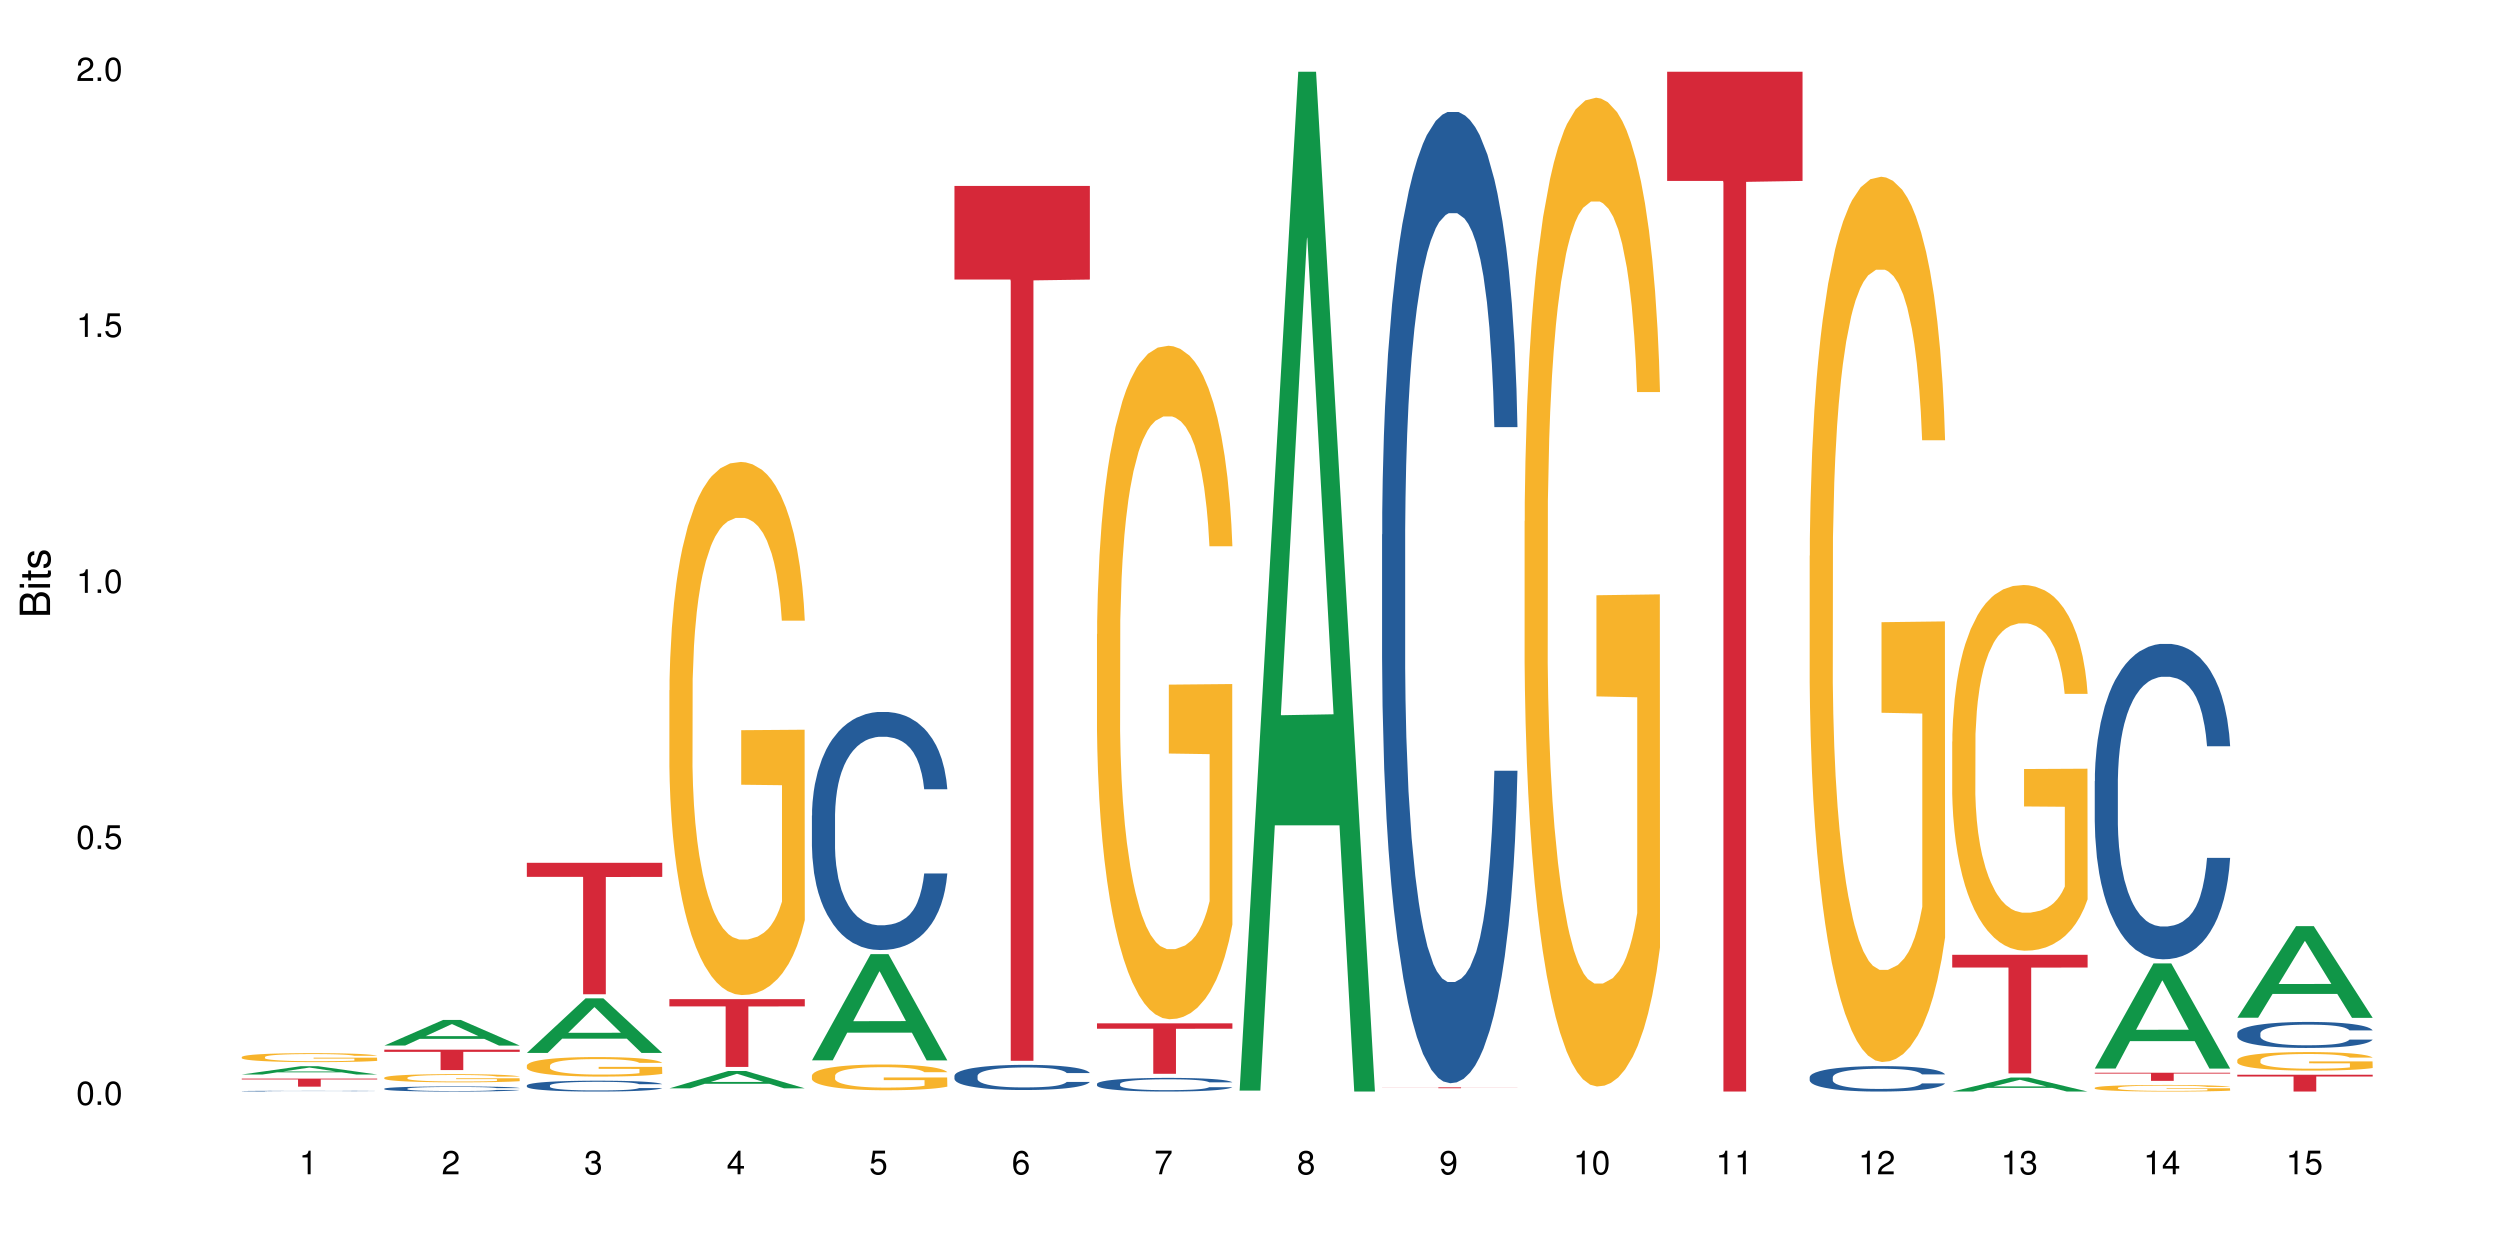 <?xml version="1.0" encoding="UTF-8"?>
<svg xmlns="http://www.w3.org/2000/svg" xmlns:xlink="http://www.w3.org/1999/xlink" width="720pt" height="360pt" viewBox="0 0 720 360" version="1.1">
<defs>
<g>
<symbol overflow="visible" id="glyph0-0">
<path style="stroke:none;" d=""/>
</symbol>
<symbol overflow="visible" id="glyph0-1">
<path style="stroke:none;" d="M 2.641 -6.797 C 2 -6.797 1.422 -6.531 1.078 -6.047 C 0.641 -5.453 0.406 -4.547 0.406 -3.297 C 0.406 -1 1.188 0.219 2.641 0.219 C 4.078 0.219 4.859 -1 4.859 -3.234 C 4.859 -4.562 4.656 -5.438 4.203 -6.047 C 3.844 -6.531 3.281 -6.797 2.641 -6.797 Z M 2.641 -6.047 C 3.547 -6.047 4 -5.125 4 -3.312 C 4 -1.375 3.562 -0.484 2.625 -0.484 C 1.734 -0.484 1.281 -1.422 1.281 -3.281 C 1.281 -5.141 1.734 -6.047 2.641 -6.047 Z M 2.641 -6.047 "/>
</symbol>
<symbol overflow="visible" id="glyph0-2">
<path style="stroke:none;" d="M 1.828 -1 L 0.828 -1 L 0.828 0 L 1.828 0 Z M 1.828 -1 "/>
</symbol>
<symbol overflow="visible" id="glyph0-3">
<path style="stroke:none;" d="M 4.562 -6.797 L 1.062 -6.797 L 0.547 -3.094 L 1.328 -3.094 C 1.719 -3.562 2.047 -3.734 2.578 -3.734 C 3.484 -3.734 4.062 -3.109 4.062 -2.094 C 4.062 -1.125 3.484 -0.531 2.578 -0.531 C 1.828 -0.531 1.375 -0.906 1.188 -1.672 L 0.328 -1.672 C 0.453 -1.109 0.547 -0.844 0.75 -0.594 C 1.125 -0.078 1.828 0.219 2.594 0.219 C 3.969 0.219 4.922 -0.781 4.922 -2.219 C 4.922 -3.562 4.031 -4.484 2.719 -4.484 C 2.25 -4.484 1.859 -4.359 1.469 -4.062 L 1.734 -5.969 L 4.562 -5.969 Z M 4.562 -6.797 "/>
</symbol>
<symbol overflow="visible" id="glyph0-4">
<path style="stroke:none;" d="M 2.484 -4.844 L 2.484 0 L 3.328 0 L 3.328 -6.797 L 2.766 -6.797 C 2.469 -5.75 2.281 -5.609 0.984 -5.453 L 0.984 -4.844 Z M 2.484 -4.844 "/>
</symbol>
<symbol overflow="visible" id="glyph0-5">
<path style="stroke:none;" d="M 4.859 -0.828 L 1.281 -0.828 C 1.359 -1.391 1.672 -1.75 2.5 -2.234 L 3.469 -2.75 C 4.406 -3.266 4.906 -3.969 4.906 -4.812 C 4.906 -5.375 4.672 -5.906 4.266 -6.266 C 3.859 -6.625 3.375 -6.797 2.719 -6.797 C 1.859 -6.797 1.219 -6.5 0.844 -5.922 C 0.609 -5.562 0.5 -5.125 0.484 -4.438 L 1.328 -4.438 C 1.359 -4.906 1.406 -5.188 1.531 -5.406 C 1.75 -5.812 2.188 -6.062 2.703 -6.062 C 3.469 -6.062 4.031 -5.516 4.031 -4.781 C 4.031 -4.25 3.719 -3.797 3.125 -3.438 L 2.234 -2.938 C 0.812 -2.141 0.406 -1.5 0.328 0 L 4.859 0 Z M 4.859 -0.828 "/>
</symbol>
<symbol overflow="visible" id="glyph0-6">
<path style="stroke:none;" d="M 2.125 -3.125 L 2.578 -3.125 C 3.516 -3.125 3.984 -2.703 3.984 -1.891 C 3.984 -1.031 3.469 -0.531 2.578 -0.531 C 1.656 -0.531 1.203 -0.984 1.156 -1.969 L 0.312 -1.969 C 0.344 -1.422 0.438 -1.078 0.609 -0.766 C 0.953 -0.109 1.625 0.219 2.547 0.219 C 3.953 0.219 4.859 -0.609 4.859 -1.906 C 4.859 -2.766 4.516 -3.25 3.703 -3.516 C 4.344 -3.766 4.656 -4.25 4.656 -4.938 C 4.656 -6.109 3.875 -6.797 2.578 -6.797 C 1.203 -6.797 0.484 -6.047 0.453 -4.609 L 1.297 -4.609 C 1.312 -5.016 1.344 -5.25 1.453 -5.453 C 1.641 -5.828 2.062 -6.062 2.594 -6.062 C 3.344 -6.062 3.797 -5.625 3.797 -4.906 C 3.797 -4.422 3.609 -4.141 3.25 -3.984 C 3.016 -3.891 2.719 -3.844 2.125 -3.844 Z M 2.125 -3.125 "/>
</symbol>
<symbol overflow="visible" id="glyph0-7">
<path style="stroke:none;" d="M 3.141 -1.625 L 3.141 0 L 3.984 0 L 3.984 -1.625 L 4.984 -1.625 L 4.984 -2.391 L 3.984 -2.391 L 3.984 -6.797 L 3.359 -6.797 L 0.266 -2.516 L 0.266 -1.625 Z M 3.141 -2.391 L 1 -2.391 L 3.141 -5.359 Z M 3.141 -2.391 "/>
</symbol>
<symbol overflow="visible" id="glyph0-8">
<path style="stroke:none;" d="M 4.781 -5.031 C 4.609 -6.141 3.891 -6.797 2.844 -6.797 C 2.094 -6.797 1.422 -6.438 1.031 -5.828 C 0.609 -5.172 0.406 -4.344 0.406 -3.094 C 0.406 -1.953 0.578 -1.234 0.984 -0.625 C 1.359 -0.078 1.953 0.219 2.703 0.219 C 3.984 0.219 4.922 -0.734 4.922 -2.078 C 4.922 -3.344 4.062 -4.234 2.844 -4.234 C 2.172 -4.234 1.641 -3.969 1.281 -3.469 C 1.281 -5.125 1.828 -6.047 2.797 -6.047 C 3.391 -6.047 3.797 -5.672 3.938 -5.031 Z M 2.734 -3.484 C 3.547 -3.484 4.062 -2.922 4.062 -2 C 4.062 -1.156 3.484 -0.531 2.703 -0.531 C 1.922 -0.531 1.328 -1.188 1.328 -2.047 C 1.328 -2.891 1.906 -3.484 2.734 -3.484 Z M 2.734 -3.484 "/>
</symbol>
<symbol overflow="visible" id="glyph0-9">
<path style="stroke:none;" d="M 4.984 -6.797 L 0.438 -6.797 L 0.438 -5.969 L 4.109 -5.969 C 2.5 -3.656 1.828 -2.234 1.328 0 L 2.219 0 C 2.594 -2.172 3.453 -4.047 4.984 -6.094 Z M 4.984 -6.797 "/>
</symbol>
<symbol overflow="visible" id="glyph0-10">
<path style="stroke:none;" d="M 3.75 -3.578 C 4.453 -4 4.688 -4.344 4.688 -4.984 C 4.688 -6.047 3.844 -6.797 2.641 -6.797 C 1.438 -6.797 0.594 -6.047 0.594 -4.984 C 0.594 -4.359 0.828 -4.016 1.516 -3.578 C 0.734 -3.203 0.359 -2.641 0.359 -1.891 C 0.359 -0.641 1.297 0.219 2.641 0.219 C 3.984 0.219 4.922 -0.641 4.922 -1.875 C 4.922 -2.641 4.531 -3.203 3.75 -3.578 Z M 2.641 -6.047 C 3.359 -6.047 3.812 -5.625 3.812 -4.969 C 3.812 -4.344 3.344 -3.922 2.641 -3.922 C 1.922 -3.922 1.453 -4.344 1.453 -4.984 C 1.453 -5.625 1.922 -6.047 2.641 -6.047 Z M 2.641 -3.203 C 3.484 -3.203 4.062 -2.672 4.062 -1.875 C 4.062 -1.062 3.484 -0.531 2.625 -0.531 C 1.797 -0.531 1.219 -1.078 1.219 -1.875 C 1.219 -2.672 1.797 -3.203 2.641 -3.203 Z M 2.641 -3.203 "/>
</symbol>
<symbol overflow="visible" id="glyph0-11">
<path style="stroke:none;" d="M 0.516 -1.547 C 0.672 -0.438 1.406 0.219 2.438 0.219 C 3.188 0.219 3.859 -0.141 4.266 -0.75 C 4.688 -1.406 4.891 -2.25 4.891 -3.484 C 4.891 -4.625 4.703 -5.359 4.312 -5.953 C 3.938 -6.5 3.344 -6.797 2.594 -6.797 C 1.297 -6.797 0.359 -5.844 0.359 -4.516 C 0.359 -3.25 1.234 -2.344 2.453 -2.344 C 3.094 -2.344 3.562 -2.578 4.016 -3.109 C 4 -1.453 3.469 -0.531 2.5 -0.531 C 1.906 -0.531 1.484 -0.906 1.359 -1.547 Z M 2.578 -6.062 C 3.375 -6.062 3.969 -5.406 3.969 -4.531 C 3.969 -3.688 3.375 -3.094 2.547 -3.094 C 1.734 -3.094 1.234 -3.672 1.234 -4.578 C 1.234 -5.438 1.797 -6.062 2.578 -6.062 Z M 2.578 -6.062 "/>
</symbol>
<symbol overflow="visible" id="glyph1-0">
<path style="stroke:none;" d=""/>
</symbol>
<symbol overflow="visible" id="glyph1-1">
<path style="stroke:none;" d="M 0 -0.953 L 0 -4.891 C 0 -5.719 -0.234 -6.344 -0.734 -6.797 C -1.188 -7.234 -1.812 -7.469 -2.5 -7.469 C -3.547 -7.469 -4.188 -7 -4.625 -5.875 C -4.984 -6.672 -5.641 -7.094 -6.531 -7.094 C -7.156 -7.094 -7.734 -6.859 -8.141 -6.391 C -8.562 -5.938 -8.75 -5.344 -8.75 -4.5 L -8.75 -0.953 Z M -4.984 -2.062 L -7.766 -2.062 L -7.766 -4.219 C -7.766 -4.844 -7.688 -5.203 -7.453 -5.5 C -7.219 -5.812 -6.859 -5.969 -6.375 -5.969 C -5.906 -5.969 -5.531 -5.812 -5.297 -5.5 C -5.062 -5.203 -4.984 -4.844 -4.984 -4.219 Z M -0.984 -2.062 L -4 -2.062 L -4 -4.781 C -4 -5.328 -3.859 -5.688 -3.578 -5.953 C -3.297 -6.219 -2.922 -6.359 -2.484 -6.359 C -2.062 -6.359 -1.688 -6.219 -1.406 -5.953 C -1.109 -5.688 -0.984 -5.328 -0.984 -4.781 Z M -0.984 -2.062 "/>
</symbol>
<symbol overflow="visible" id="glyph1-2">
<path style="stroke:none;" d="M -6.281 -1.797 L -6.281 -0.797 L 0 -0.797 L 0 -1.797 Z M -8.75 -1.797 L -8.75 -0.797 L -7.484 -0.797 L -7.484 -1.797 Z M -8.75 -1.797 "/>
</symbol>
<symbol overflow="visible" id="glyph1-3">
<path style="stroke:none;" d="M -6.281 -3.047 L -6.281 -2.016 L -8.016 -2.016 L -8.016 -1.016 L -6.281 -1.016 L -6.281 -0.172 L -5.469 -0.172 L -5.469 -1.016 L -0.719 -1.016 C -0.078 -1.016 0.281 -1.453 0.281 -2.234 C 0.281 -2.469 0.25 -2.719 0.188 -3.047 L -0.641 -3.047 C -0.609 -2.922 -0.594 -2.766 -0.594 -2.562 C -0.594 -2.141 -0.719 -2.016 -1.156 -2.016 L -5.469 -2.016 L -5.469 -3.047 Z M -6.281 -3.047 "/>
</symbol>
<symbol overflow="visible" id="glyph1-4">
<path style="stroke:none;" d="M -4.531 -5.25 C -5.766 -5.25 -6.469 -4.422 -6.469 -2.969 C -6.469 -1.516 -5.719 -0.562 -4.547 -0.562 C -3.562 -0.562 -3.094 -1.062 -2.734 -2.562 L -2.516 -3.484 C -2.344 -4.188 -2.094 -4.469 -1.625 -4.469 C -1.047 -4.469 -0.641 -3.875 -0.641 -3 C -0.641 -2.453 -0.797 -2 -1.062 -1.75 C -1.25 -1.594 -1.422 -1.531 -1.875 -1.469 L -1.875 -0.406 C -0.422 -0.453 0.281 -1.266 0.281 -2.922 C 0.281 -4.5 -0.5 -5.516 -1.719 -5.516 C -2.656 -5.516 -3.172 -4.984 -3.469 -3.734 L -3.703 -2.766 C -3.891 -1.953 -4.156 -1.609 -4.594 -1.609 C -5.172 -1.609 -5.547 -2.125 -5.547 -2.938 C -5.547 -3.75 -5.203 -4.172 -4.531 -4.203 Z M -4.531 -5.25 "/>
</symbol>
</g>
</defs>
<g id="surface124109">
<rect x="0" y="0" width="720" height="360" style="fill:rgb(100%,100%,100%);fill-opacity:1;stroke:none;"/>
<path style=" stroke:none;fill-rule:nonzero;fill:rgb(6.275%,58.824%,28.235%);fill-opacity:1;" d="M 69.629 309.457 L 69.672 309.457 L 86.547 307.074 L 91.672 307.074 L 108.629 309.461 L 102.668 309.461 L 98.418 308.836 L 79.797 308.836 L 75.629 309.457 L 69.629 309.457 L 81.586 308.578 L 96.711 308.578 L 89.172 307.465 L 89.086 307.461 L 89.004 307.469 L 81.547 308.578 L 81.586 308.578 Z M 69.629 309.457 "/>
<path style=" stroke:none;fill-rule:nonzero;fill:rgb(14.51%,36.078%,60%);fill-opacity:1;" d="M 69.629 314.242 L 69.676 314.242 L 69.676 314.234 L 69.82 314.227 L 70.484 314.211 L 71.34 314.199 L 72.531 314.188 L 73.766 314.176 L 74.672 314.172 L 75.48 314.168 L 77.332 314.16 L 78.523 314.156 L 79.809 314.152 L 81.375 314.148 L 82.52 314.148 L 85.086 314.145 L 86.988 314.141 L 93.551 314.141 L 94.93 314.145 L 96.453 314.145 L 97.738 314.148 L 99.973 314.152 L 101.969 314.156 L 102.871 314.16 L 104.301 314.168 L 105.395 314.172 L 106.156 314.18 L 107.012 314.188 L 107.77 314.195 L 108.344 314.207 L 108.629 314.215 L 101.969 314.215 L 101.637 314.207 L 101.258 314.199 L 100.543 314.191 L 99.828 314.188 L 98.832 314.18 L 97.926 314.176 L 96.691 314.172 L 95.598 314.168 L 93.359 314.168 L 91.27 314.164 L 87.938 314.164 L 86.086 314.168 L 85.086 314.168 L 83.66 314.172 L 82.66 314.176 L 81.473 314.18 L 80.664 314.184 L 79.664 314.188 L 78.949 314.191 L 78.141 314.199 L 77.668 314.203 L 77.238 314.211 L 76.859 314.219 L 76.574 314.227 L 76.383 314.23 L 76.289 314.238 L 76.289 314.273 L 76.383 314.281 L 76.621 314.289 L 77.238 314.301 L 78.141 314.312 L 79.188 314.32 L 80.188 314.328 L 80.758 314.332 L 81.52 314.336 L 82.707 314.34 L 84.422 314.344 L 85.418 314.344 L 86.941 314.348 L 92.457 314.348 L 93.695 314.344 L 94.977 314.344 L 96.738 314.34 L 97.832 314.336 L 98.781 314.332 L 99.496 314.328 L 99.973 314.324 L 100.684 314.32 L 101.258 314.312 L 101.684 314.305 L 101.969 314.297 L 108.629 314.297 L 108.344 314.305 L 107.484 314.32 L 106.82 314.328 L 106.059 314.332 L 104.965 314.34 L 104.062 314.344 L 102.871 314.352 L 101.777 314.355 L 100.59 314.359 L 98.832 314.363 L 97.688 314.363 L 96.453 314.367 L 94.977 314.367 L 93.125 314.371 L 85.801 314.371 L 83.848 314.367 L 81.426 314.363 L 79.664 314.359 L 78.285 314.355 L 77.098 314.352 L 75.766 314.348 L 74.051 314.336 L 73.008 314.328 L 72.293 314.324 L 71.484 314.316 L 70.914 314.309 L 70.246 314.297 L 69.773 314.281 L 69.629 314.27 Z M 69.629 314.242 "/>
<path style=" stroke:none;fill-rule:nonzero;fill:rgb(96.863%,70.196%,16.863%);fill-opacity:1;" d="M 69.629 304.414 L 69.676 304.41 L 69.676 304.363 L 69.867 304.258 L 70.344 304.109 L 70.961 303.992 L 71.625 303.895 L 72.055 303.848 L 72.77 303.773 L 73.387 303.723 L 74.957 303.617 L 76.953 303.516 L 78.047 303.473 L 79.285 303.434 L 81.043 303.391 L 81.852 303.371 L 84.324 303.336 L 87.133 303.312 L 90.223 303.305 L 91.648 303.305 L 93.598 303.316 L 96.262 303.344 L 97.785 303.367 L 98.973 303.391 L 100.211 303.422 L 101.73 303.469 L 103.16 303.523 L 104.301 303.582 L 105.441 303.652 L 106.391 303.727 L 107.199 303.809 L 107.914 303.91 L 108.344 303.992 L 108.629 304.074 L 102.016 304.074 L 101.637 303.992 L 101.207 303.93 L 100.496 303.852 L 99.781 303.793 L 99.066 303.75 L 97.738 303.688 L 96.594 303.648 L 95.168 303.617 L 93.789 303.594 L 92.219 303.582 L 91.27 303.574 L 88.746 303.574 L 86.465 303.594 L 85.133 303.613 L 84.184 303.629 L 82.852 303.668 L 82.043 303.695 L 81.566 303.715 L 80.141 303.785 L 79.188 303.852 L 78.664 303.898 L 78 303.969 L 77.523 304.031 L 77 304.129 L 76.715 304.199 L 76.336 304.359 L 76.289 304.785 L 76.43 304.875 L 76.715 304.973 L 77.098 305.059 L 77.668 305.148 L 78.238 305.215 L 79.234 305.309 L 80.094 305.371 L 80.758 305.41 L 82.043 305.473 L 82.566 305.496 L 83.801 305.539 L 85.086 305.57 L 86.656 305.602 L 87.844 305.613 L 89.746 305.625 L 92.172 305.625 L 95.027 305.613 L 96.832 305.594 L 98.07 305.574 L 98.879 305.559 L 99.875 305.531 L 100.59 305.508 L 101.258 305.48 L 102.062 305.441 L 102.062 304.875 L 90.316 304.875 L 90.316 304.609 L 108.578 304.605 L 108.629 305.531 L 107.629 305.594 L 106.391 305.656 L 105.203 305.703 L 103.965 305.746 L 102.207 305.789 L 100.781 305.816 L 98.594 305.852 L 96.594 305.871 L 94.504 305.887 L 92.648 305.895 L 90.461 305.895 L 88.512 305.891 L 86.418 305.875 L 84.754 305.859 L 83.23 305.836 L 81.711 305.805 L 79.809 305.754 L 78.57 305.715 L 77.285 305.664 L 76.004 305.605 L 74.859 305.539 L 74.102 305.492 L 73.34 305.434 L 72.531 305.363 L 71.77 305.281 L 71.199 305.211 L 70.676 305.125 L 70.297 305.047 L 69.914 304.941 L 69.723 304.855 L 69.629 304.785 Z M 69.629 304.414 "/>
<path style=" stroke:none;fill-rule:nonzero;fill:rgb(83.922%,15.686%,22.353%);fill-opacity:1;" d="M 69.629 310.641 L 108.629 310.641 L 108.629 310.887 L 92.375 310.891 L 92.375 312.961 L 85.836 312.961 L 85.836 310.891 L 85.742 310.887 L 69.629 310.887 Z M 69.629 310.641 "/>
<path style=" stroke:none;fill-rule:nonzero;fill:rgb(6.275%,58.824%,28.235%);fill-opacity:1;" d="M 110.68 301.121 L 110.723 301.113 L 127.598 293.75 L 132.719 293.75 L 149.68 301.129 L 143.719 301.129 L 139.469 299.203 L 120.848 299.203 L 116.68 301.121 L 110.68 301.121 L 122.637 298.406 L 137.762 298.398 L 130.223 294.953 L 130.137 294.949 L 130.055 294.969 L 122.598 298.398 L 122.637 298.406 Z M 110.68 301.121 "/>
<path style=" stroke:none;fill-rule:nonzero;fill:rgb(14.51%,36.078%,60%);fill-opacity:1;" d="M 110.68 313.535 L 110.727 313.535 L 110.727 313.504 L 110.871 313.453 L 111.203 313.387 L 111.535 313.344 L 112.391 313.262 L 113.582 313.188 L 114.816 313.125 L 115.723 313.09 L 116.531 313.062 L 118.383 313.016 L 119.574 312.988 L 120.859 312.965 L 122.426 312.941 L 123.57 312.93 L 126.137 312.906 L 128.039 312.898 L 129.512 312.895 L 132.699 312.895 L 134.602 312.898 L 135.98 312.906 L 137.504 312.918 L 138.789 312.93 L 141.023 312.961 L 143.02 312.996 L 143.922 313.02 L 145.352 313.059 L 146.445 313.102 L 147.207 313.137 L 148.062 313.188 L 148.82 313.246 L 149.395 313.316 L 149.68 313.375 L 143.02 313.375 L 142.688 313.32 L 142.305 313.277 L 141.594 313.223 L 140.879 313.184 L 139.883 313.145 L 138.977 313.117 L 137.742 313.094 L 136.648 313.078 L 135.504 313.062 L 134.41 313.055 L 132.32 313.047 L 129.895 313.047 L 128.988 313.051 L 127.137 313.062 L 126.137 313.07 L 124.711 313.09 L 123.711 313.109 L 122.523 313.133 L 121.715 313.156 L 120.715 313.191 L 120 313.223 L 119.191 313.27 L 118.719 313.301 L 118.289 313.34 L 117.91 313.383 L 117.625 313.43 L 117.434 313.48 L 117.34 313.531 L 117.34 313.738 L 117.434 313.789 L 117.672 313.844 L 118.289 313.926 L 119.191 314 L 120.238 314.055 L 121.238 314.094 L 121.809 314.113 L 122.57 314.137 L 123.758 314.164 L 125.473 314.191 L 126.469 314.199 L 127.992 314.211 L 129.562 314.219 L 131.652 314.219 L 133.508 314.211 L 134.746 314.203 L 136.027 314.195 L 137.789 314.172 L 138.883 314.148 L 139.832 314.125 L 140.547 314.098 L 141.023 314.078 L 141.734 314.035 L 142.305 313.988 L 142.734 313.941 L 143.02 313.895 L 149.68 313.895 L 149.395 313.949 L 148.965 314.004 L 148.535 314.043 L 147.871 314.09 L 147.109 314.129 L 146.016 314.176 L 145.113 314.207 L 143.922 314.242 L 142.828 314.27 L 141.641 314.293 L 139.883 314.316 L 138.738 314.332 L 137.504 314.344 L 136.027 314.355 L 134.176 314.363 L 132.176 314.371 L 130.32 314.371 L 128.324 314.367 L 126.852 314.363 L 124.898 314.352 L 122.473 314.324 L 120.715 314.301 L 119.336 314.273 L 118.148 314.246 L 116.816 314.211 L 115.102 314.152 L 114.059 314.105 L 113.344 314.066 L 112.535 314.016 L 111.965 313.969 L 111.297 313.895 L 110.824 313.797 L 110.68 313.723 Z M 110.68 313.535 "/>
<path style=" stroke:none;fill-rule:nonzero;fill:rgb(96.863%,70.196%,16.863%);fill-opacity:1;" d="M 110.68 310.363 L 110.727 310.363 L 110.727 310.32 L 110.918 310.223 L 111.395 310.09 L 112.012 309.977 L 112.676 309.891 L 113.105 309.848 L 113.82 309.781 L 114.438 309.734 L 116.008 309.637 L 118.004 309.547 L 119.098 309.508 L 120.336 309.473 L 122.094 309.43 L 122.902 309.414 L 125.375 309.383 L 128.18 309.359 L 131.273 309.352 L 132.699 309.355 L 134.648 309.363 L 137.312 309.387 L 138.836 309.41 L 140.023 309.43 L 141.262 309.457 L 142.781 309.5 L 144.207 309.555 L 145.352 309.605 L 146.492 309.672 L 147.441 309.738 L 148.25 309.816 L 148.965 309.906 L 149.395 309.98 L 149.68 310.055 L 143.066 310.055 L 142.688 309.98 L 142.258 309.922 L 141.547 309.852 L 140.832 309.801 L 140.117 309.758 L 138.789 309.703 L 137.645 309.668 L 136.219 309.637 L 134.84 309.617 L 133.27 309.605 L 132.32 309.602 L 129.797 309.602 L 127.516 309.617 L 126.184 309.633 L 125.234 309.652 L 123.902 309.684 L 123.094 309.707 L 122.617 309.727 L 121.191 309.793 L 120.238 309.852 L 119.715 309.895 L 119.051 309.961 L 118.574 310.016 L 118.051 310.102 L 117.766 310.168 L 117.387 310.316 L 117.34 310.703 L 117.48 310.785 L 117.766 310.875 L 118.148 310.949 L 118.719 311.031 L 119.289 311.094 L 120.285 311.18 L 121.145 311.234 L 121.809 311.273 L 123.094 311.332 L 123.617 311.352 L 124.852 311.391 L 126.137 311.418 L 127.707 311.445 L 128.895 311.457 L 130.797 311.469 L 133.223 311.469 L 136.078 311.457 L 137.883 311.438 L 139.121 311.422 L 139.93 311.406 L 140.926 311.383 L 141.641 311.359 L 142.305 311.336 L 143.113 311.301 L 143.113 310.785 L 131.367 310.781 L 131.367 310.543 L 149.629 310.539 L 149.68 311.383 L 148.68 311.441 L 147.441 311.496 L 146.254 311.539 L 145.016 311.578 L 143.258 311.617 L 141.832 311.645 L 139.645 311.672 L 137.645 311.691 L 135.555 311.707 L 133.699 311.711 L 131.512 311.715 L 129.562 311.711 L 127.469 311.699 L 125.805 311.68 L 124.281 311.66 L 122.762 311.629 L 120.859 311.586 L 119.621 311.547 L 118.336 311.504 L 117.055 311.449 L 115.91 311.391 L 115.152 311.348 L 114.391 311.293 L 113.582 311.23 L 112.82 311.156 L 112.25 311.09 L 111.727 311.016 L 111.348 310.941 L 110.965 310.844 L 110.773 310.77 L 110.68 310.699 Z M 110.68 310.363 "/>
<path style=" stroke:none;fill-rule:nonzero;fill:rgb(83.922%,15.686%,22.353%);fill-opacity:1;" d="M 110.68 302.309 L 149.68 302.309 L 149.68 302.934 L 133.426 302.941 L 133.426 308.172 L 126.887 308.172 L 126.887 302.945 L 126.793 302.934 L 110.68 302.934 Z M 110.68 302.309 "/>
<path style=" stroke:none;fill-rule:nonzero;fill:rgb(6.275%,58.824%,28.235%);fill-opacity:1;" d="M 151.73 303.238 L 151.773 303.223 L 168.648 287.523 L 173.77 287.523 L 190.73 303.25 L 184.77 303.25 L 180.52 299.145 L 161.898 299.145 L 157.73 303.238 L 151.73 303.238 L 163.688 297.449 L 178.812 297.434 L 171.27 290.094 L 171.188 290.078 L 171.105 290.125 L 163.648 297.434 L 163.688 297.449 Z M 151.73 303.238 "/>
<path style=" stroke:none;fill-rule:nonzero;fill:rgb(14.51%,36.078%,60%);fill-opacity:1;" d="M 151.73 312.602 L 151.777 312.598 L 151.777 312.531 L 151.922 312.422 L 152.254 312.285 L 152.586 312.188 L 153.441 312.02 L 154.633 311.855 L 155.867 311.73 L 156.773 311.656 L 157.582 311.598 L 159.434 311.492 L 160.625 311.438 L 161.91 311.391 L 163.477 311.34 L 164.617 311.312 L 167.188 311.266 L 169.09 311.246 L 170.562 311.238 L 173.75 311.238 L 175.652 311.25 L 177.031 311.266 L 178.555 311.289 L 179.84 311.312 L 182.074 311.375 L 184.07 311.457 L 184.973 311.504 L 186.402 311.59 L 187.496 311.676 L 188.254 311.75 L 189.113 311.855 L 189.871 311.984 L 190.445 312.133 L 190.73 312.254 L 184.07 312.254 L 183.738 312.141 L 183.355 312.051 L 182.645 311.934 L 181.93 311.852 L 180.934 311.77 L 180.027 311.715 L 178.793 311.66 L 177.699 311.625 L 176.555 311.598 L 175.461 311.582 L 173.371 311.566 L 170.945 311.566 L 170.039 311.57 L 168.188 311.594 L 167.188 311.613 L 165.762 311.652 L 164.762 311.691 L 163.574 311.75 L 162.766 311.797 L 161.766 311.871 L 161.051 311.938 L 160.242 312.031 L 159.77 312.102 L 159.34 312.184 L 158.961 312.277 L 158.676 312.379 L 158.484 312.484 L 158.391 312.586 L 158.391 313.031 L 158.484 313.133 L 158.723 313.254 L 159.34 313.43 L 160.242 313.582 L 161.289 313.699 L 162.289 313.785 L 162.859 313.828 L 163.621 313.871 L 164.809 313.93 L 166.52 313.988 L 167.52 314.012 L 169.043 314.031 L 170.613 314.043 L 172.703 314.043 L 174.559 314.031 L 175.797 314.02 L 177.078 313.996 L 178.84 313.945 L 179.934 313.902 L 180.883 313.848 L 181.598 313.793 L 182.074 313.746 L 182.785 313.656 L 183.355 313.559 L 183.785 313.461 L 184.07 313.363 L 190.73 313.363 L 190.445 313.477 L 190.016 313.59 L 189.586 313.672 L 188.922 313.773 L 188.16 313.859 L 187.066 313.961 L 186.164 314.027 L 184.973 314.098 L 183.879 314.152 L 182.691 314.203 L 180.934 314.258 L 179.789 314.289 L 178.555 314.312 L 177.078 314.336 L 175.227 314.355 L 173.227 314.367 L 171.371 314.371 L 169.375 314.363 L 167.902 314.352 L 165.949 314.328 L 163.523 314.277 L 161.766 314.223 L 160.387 314.168 L 159.199 314.109 L 157.867 314.031 L 156.152 313.906 L 155.105 313.809 L 154.395 313.73 L 153.586 313.617 L 153.016 313.516 L 152.348 313.355 L 151.875 313.152 L 151.73 312.996 Z M 151.73 312.602 "/>
<path style=" stroke:none;fill-rule:nonzero;fill:rgb(96.863%,70.196%,16.863%);fill-opacity:1;" d="M 151.73 306.84 L 151.777 306.836 L 151.777 306.734 L 151.969 306.504 L 152.445 306.184 L 153.062 305.922 L 153.727 305.715 L 154.156 305.609 L 154.871 305.453 L 155.488 305.34 L 157.059 305.109 L 159.055 304.895 L 160.148 304.801 L 161.387 304.715 L 163.145 304.617 L 163.953 304.578 L 166.426 304.496 L 169.23 304.445 L 172.324 304.43 L 173.75 304.438 L 175.699 304.457 L 178.363 304.512 L 179.887 304.566 L 181.074 304.617 L 182.312 304.684 L 183.832 304.785 L 185.258 304.91 L 186.402 305.031 L 187.543 305.188 L 188.492 305.352 L 189.301 305.531 L 190.016 305.746 L 190.445 305.926 L 190.73 306.105 L 184.117 306.105 L 183.738 305.926 L 183.309 305.789 L 182.598 305.617 L 181.883 305.496 L 181.168 305.398 L 179.84 305.262 L 178.695 305.18 L 177.27 305.109 L 175.891 305.062 L 174.32 305.031 L 173.371 305.023 L 170.848 305.023 L 168.566 305.059 L 167.234 305.098 L 166.285 305.141 L 164.953 305.219 L 164.145 305.277 L 163.668 305.32 L 162.242 305.48 L 161.289 305.625 L 160.766 305.723 L 160.102 305.875 L 159.625 306.016 L 159.102 306.219 L 158.816 306.375 L 158.438 306.723 L 158.391 307.648 L 158.531 307.844 L 158.816 308.055 L 159.199 308.238 L 159.77 308.434 L 160.34 308.582 L 161.336 308.785 L 162.195 308.918 L 162.859 309.004 L 164.145 309.145 L 164.668 309.191 L 165.902 309.281 L 167.188 309.355 L 168.758 309.418 L 169.945 309.449 L 171.848 309.473 L 174.273 309.473 L 177.129 309.441 L 178.934 309.402 L 180.172 309.359 L 180.98 309.324 L 181.977 309.27 L 182.691 309.215 L 183.355 309.16 L 184.164 309.07 L 184.164 307.844 L 172.418 307.84 L 172.418 307.262 L 190.68 307.258 L 190.73 309.27 L 189.73 309.406 L 188.492 309.539 L 187.305 309.645 L 186.066 309.73 L 184.309 309.828 L 182.883 309.891 L 180.695 309.961 L 178.695 310.008 L 176.605 310.039 L 174.75 310.055 L 172.562 310.059 L 170.613 310.051 L 168.52 310.02 L 166.855 309.977 L 165.332 309.926 L 163.812 309.859 L 161.91 309.75 L 160.672 309.664 L 159.387 309.555 L 158.105 309.426 L 156.961 309.289 L 156.203 309.18 L 155.441 309.059 L 154.633 308.902 L 153.871 308.727 L 153.301 308.57 L 152.777 308.387 L 152.398 308.219 L 152.016 307.988 L 151.824 307.801 L 151.73 307.645 Z M 151.73 306.84 "/>
<path style=" stroke:none;fill-rule:nonzero;fill:rgb(83.922%,15.686%,22.353%);fill-opacity:1;" d="M 151.73 248.496 L 190.73 248.496 L 190.73 252.547 L 174.477 252.582 L 174.477 286.344 L 167.938 286.344 L 167.938 252.617 L 167.84 252.547 L 151.73 252.547 Z M 151.73 248.496 "/>
<path style=" stroke:none;fill-rule:nonzero;fill:rgb(6.275%,58.824%,28.235%);fill-opacity:1;" d="M 192.781 313.441 L 192.824 313.434 L 209.695 308.445 L 214.82 308.445 L 231.781 313.445 L 225.82 313.445 L 221.57 312.141 L 202.949 312.141 L 198.781 313.441 L 192.781 313.441 L 204.738 311.602 L 219.863 311.594 L 212.32 309.262 L 212.238 309.258 L 212.156 309.273 L 204.699 311.594 L 204.738 311.602 Z M 192.781 313.441 "/>
<path style=" stroke:none;fill-rule:nonzero;fill:rgb(96.863%,70.196%,16.863%);fill-opacity:1;" d="M 192.781 198.797 L 192.828 198.656 L 192.828 195.855 L 193.02 189.543 L 193.496 180.852 L 194.113 173.699 L 194.777 168.09 L 195.207 165.145 L 195.922 160.938 L 196.539 157.855 L 198.109 151.543 L 200.105 145.656 L 201.199 143.129 L 202.438 140.746 L 204.195 138.082 L 205.004 137.102 L 207.477 134.859 L 210.281 133.457 L 213.375 133.035 L 214.801 133.176 L 216.75 133.734 L 219.414 135.277 L 220.938 136.68 L 222.125 138.082 L 223.363 139.906 L 224.883 142.711 L 226.309 146.074 L 227.453 149.441 L 228.594 153.648 L 229.543 158.133 L 230.352 163.043 L 231.066 168.93 L 231.496 173.84 L 231.781 178.746 L 225.168 178.746 L 224.789 173.84 L 224.359 170.055 L 223.648 165.426 L 222.934 162.062 L 222.219 159.395 L 220.887 155.75 L 219.746 153.508 L 218.32 151.543 L 216.941 150.281 L 215.371 149.441 L 214.422 149.16 L 211.898 149.16 L 209.617 150.141 L 208.285 151.262 L 207.336 152.387 L 206.004 154.488 L 205.195 156.172 L 204.719 157.293 L 203.293 161.641 L 202.34 165.566 L 201.816 168.23 L 201.152 172.438 L 200.676 176.223 L 200.152 181.832 L 199.867 186.039 L 199.488 195.574 L 199.441 220.812 L 199.582 226.141 L 199.867 231.891 L 200.25 236.938 L 200.82 242.266 L 201.391 246.332 L 202.387 251.801 L 203.246 255.449 L 203.91 257.832 L 205.195 261.617 L 205.719 262.879 L 206.953 265.402 L 208.238 267.367 L 209.809 269.051 L 210.996 269.891 L 212.898 270.59 L 215.324 270.59 L 218.18 269.75 L 219.984 268.629 L 221.223 267.508 L 222.031 266.523 L 223.027 264.984 L 223.742 263.582 L 224.406 262.039 L 225.215 259.652 L 225.215 226.141 L 213.469 226 L 213.469 210.297 L 231.73 210.156 L 231.781 264.984 L 230.781 268.77 L 229.543 272.414 L 228.355 275.219 L 227.117 277.602 L 225.359 280.266 L 223.934 281.949 L 221.746 283.914 L 219.746 285.176 L 217.656 286.016 L 215.801 286.438 L 213.613 286.578 L 211.664 286.297 L 209.57 285.453 L 207.906 284.332 L 206.383 282.93 L 204.859 281.109 L 202.957 278.164 L 201.723 275.781 L 200.438 272.836 L 199.152 269.328 L 198.012 265.543 L 197.25 262.598 L 196.492 259.234 L 195.684 255.027 L 194.922 250.258 L 194.352 245.914 L 193.828 241.004 L 193.445 236.379 L 193.066 230.066 L 192.875 225.02 L 192.781 220.672 Z M 192.781 198.797 "/>
<path style=" stroke:none;fill-rule:nonzero;fill:rgb(83.922%,15.686%,22.353%);fill-opacity:1;" d="M 192.781 287.758 L 231.781 287.758 L 231.781 289.844 L 215.527 289.863 L 215.527 307.27 L 208.988 307.27 L 208.988 289.883 L 208.891 289.844 L 192.781 289.844 Z M 192.781 287.758 "/>
<path style=" stroke:none;fill-rule:nonzero;fill:rgb(6.275%,58.824%,28.235%);fill-opacity:1;" d="M 233.832 305.367 L 233.875 305.34 L 250.746 274.793 L 255.871 274.793 L 272.832 305.398 L 266.871 305.398 L 262.621 297.41 L 244 297.41 L 239.832 305.367 L 233.832 305.367 L 245.789 294.105 L 260.914 294.074 L 253.371 279.793 L 253.289 279.766 L 253.207 279.852 L 245.75 294.074 L 245.789 294.105 Z M 233.832 305.367 "/>
<path style=" stroke:none;fill-rule:nonzero;fill:rgb(14.51%,36.078%,60%);fill-opacity:1;" d="M 233.832 234.887 L 233.879 234.824 L 233.879 233.32 L 234.023 230.938 L 234.355 227.93 L 234.688 225.863 L 235.543 222.164 L 236.734 218.594 L 237.969 215.836 L 238.875 214.207 L 239.684 212.953 L 241.535 210.637 L 242.727 209.445 L 244.008 208.379 L 245.578 207.312 L 246.719 206.688 L 249.289 205.684 L 251.191 205.246 L 252.664 205.059 L 255.852 205.059 L 257.754 205.309 L 259.133 205.621 L 260.656 206.125 L 261.938 206.688 L 264.176 208.066 L 266.172 209.82 L 267.074 210.824 L 268.504 212.766 L 269.598 214.645 L 270.355 216.277 L 271.215 218.594 L 271.973 221.414 L 272.543 224.609 L 272.832 227.305 L 266.172 227.305 L 265.84 224.797 L 265.457 222.855 L 264.746 220.285 L 264.031 218.469 L 263.031 216.652 L 262.129 215.461 L 260.895 214.27 L 259.801 213.52 L 258.656 212.953 L 257.562 212.578 L 255.473 212.203 L 253.047 212.203 L 252.141 212.328 L 250.289 212.828 L 249.289 213.266 L 247.863 214.145 L 246.863 214.961 L 245.676 216.211 L 244.867 217.277 L 243.867 218.906 L 243.152 220.348 L 242.344 222.418 L 241.871 223.984 L 241.441 225.738 L 241.062 227.805 L 240.777 230 L 240.586 232.316 L 240.492 234.574 L 240.492 244.285 L 240.586 246.543 L 240.824 249.176 L 241.441 252.996 L 242.344 256.32 L 243.391 258.949 L 244.391 260.832 L 244.961 261.707 L 245.723 262.711 L 246.91 263.965 L 248.621 265.219 L 249.621 265.719 L 251.145 266.219 L 252.711 266.469 L 254.805 266.469 L 256.66 266.219 L 257.898 265.906 L 259.18 265.406 L 260.941 264.34 L 262.035 263.336 L 262.984 262.145 L 263.699 260.957 L 264.176 259.953 L 264.887 258.012 L 265.457 255.879 L 265.887 253.688 L 266.172 251.555 L 272.832 251.555 L 272.543 254.062 L 272.117 256.508 L 271.688 258.324 L 271.023 260.516 L 270.262 262.461 L 269.168 264.652 L 268.266 266.094 L 267.074 267.66 L 265.98 268.852 L 264.793 269.918 L 263.031 271.172 L 261.891 271.797 L 260.656 272.359 L 259.18 272.863 L 257.324 273.301 L 255.328 273.551 L 253.473 273.613 L 251.477 273.488 L 250.004 273.238 L 248.051 272.676 L 245.625 271.547 L 243.867 270.355 L 242.488 269.164 L 241.297 267.91 L 239.969 266.219 L 238.254 263.461 L 237.207 261.332 L 236.496 259.578 L 235.688 257.133 L 235.117 254.941 L 234.449 251.43 L 233.977 246.98 L 233.832 243.535 Z M 233.832 234.887 "/>
<path style=" stroke:none;fill-rule:nonzero;fill:rgb(96.863%,70.196%,16.863%);fill-opacity:1;" d="M 233.832 309.754 L 233.879 309.746 L 233.879 309.613 L 234.07 309.309 L 234.547 308.887 L 235.164 308.543 L 235.828 308.27 L 236.258 308.129 L 236.973 307.926 L 237.59 307.777 L 239.16 307.473 L 241.156 307.188 L 242.25 307.062 L 243.488 306.949 L 245.246 306.82 L 246.055 306.773 L 248.527 306.664 L 251.332 306.598 L 254.426 306.578 L 255.852 306.582 L 257.801 306.609 L 260.465 306.684 L 261.988 306.754 L 263.176 306.82 L 264.414 306.91 L 265.934 307.043 L 267.359 307.207 L 268.504 307.367 L 269.645 307.574 L 270.594 307.789 L 271.402 308.027 L 272.117 308.312 L 272.543 308.547 L 272.832 308.785 L 266.219 308.785 L 265.84 308.547 L 265.41 308.367 L 264.699 308.141 L 263.984 307.98 L 263.27 307.852 L 261.938 307.676 L 260.797 307.566 L 259.371 307.473 L 257.992 307.41 L 256.422 307.367 L 255.473 307.355 L 252.949 307.355 L 250.668 307.402 L 249.336 307.457 L 248.387 307.512 L 247.055 307.613 L 246.246 307.695 L 245.77 307.75 L 244.344 307.957 L 243.391 308.148 L 242.867 308.277 L 242.203 308.48 L 241.727 308.664 L 241.203 308.934 L 240.918 309.137 L 240.539 309.598 L 240.492 310.82 L 240.633 311.074 L 240.918 311.355 L 241.297 311.598 L 241.871 311.855 L 242.441 312.051 L 243.438 312.316 L 244.297 312.492 L 244.961 312.609 L 246.246 312.789 L 246.77 312.852 L 248.004 312.973 L 249.289 313.066 L 250.859 313.148 L 252.047 313.191 L 253.949 313.223 L 256.375 313.223 L 259.227 313.184 L 261.035 313.129 L 262.273 313.074 L 263.082 313.027 L 264.078 312.953 L 264.793 312.887 L 265.457 312.812 L 266.266 312.695 L 266.266 311.074 L 254.52 311.07 L 254.52 310.309 L 272.781 310.305 L 272.832 312.953 L 271.832 313.137 L 270.594 313.312 L 269.406 313.449 L 268.168 313.562 L 266.41 313.691 L 264.984 313.773 L 262.797 313.867 L 260.797 313.93 L 258.707 313.969 L 256.852 313.988 L 254.664 313.996 L 252.711 313.984 L 250.621 313.941 L 248.957 313.887 L 247.434 313.82 L 245.91 313.734 L 244.008 313.59 L 242.773 313.477 L 241.488 313.332 L 240.203 313.164 L 239.062 312.98 L 238.301 312.84 L 237.543 312.676 L 236.734 312.473 L 235.973 312.242 L 235.402 312.031 L 234.879 311.793 L 234.496 311.57 L 234.117 311.266 L 233.926 311.023 L 233.832 310.812 Z M 233.832 309.754 "/>
<path style=" stroke:none;fill-rule:nonzero;fill:rgb(14.51%,36.078%,60%);fill-opacity:1;" d="M 274.883 309.836 L 274.93 309.828 L 274.93 309.668 L 275.074 309.418 L 275.406 309.102 L 275.738 308.883 L 276.594 308.492 L 277.785 308.113 L 279.02 307.824 L 279.926 307.648 L 280.734 307.52 L 282.586 307.273 L 283.777 307.148 L 285.059 307.035 L 286.629 306.922 L 287.77 306.855 L 290.34 306.75 L 292.242 306.703 L 293.715 306.684 L 296.902 306.684 L 298.805 306.711 L 300.184 306.742 L 301.707 306.797 L 302.988 306.855 L 305.227 307 L 307.223 307.188 L 308.125 307.293 L 309.555 307.496 L 310.648 307.695 L 311.406 307.867 L 312.266 308.113 L 313.023 308.41 L 313.594 308.75 L 313.883 309.035 L 307.223 309.035 L 306.891 308.77 L 306.508 308.562 L 305.797 308.293 L 305.082 308.102 L 304.082 307.91 L 303.18 307.781 L 301.945 307.656 L 300.852 307.578 L 299.707 307.52 L 298.613 307.477 L 296.523 307.438 L 294.098 307.438 L 293.191 307.453 L 291.34 307.504 L 290.34 307.551 L 288.914 307.645 L 287.914 307.73 L 286.727 307.863 L 285.918 307.977 L 284.918 308.148 L 284.203 308.301 L 283.395 308.52 L 282.922 308.684 L 282.492 308.867 L 282.113 309.086 L 281.828 309.32 L 281.637 309.562 L 281.539 309.801 L 281.539 310.828 L 281.637 311.066 L 281.875 311.344 L 282.492 311.75 L 283.395 312.102 L 284.441 312.379 L 285.441 312.578 L 286.012 312.668 L 286.773 312.773 L 287.961 312.906 L 289.672 313.039 L 290.672 313.094 L 292.195 313.145 L 293.762 313.172 L 295.855 313.172 L 297.711 313.145 L 298.949 313.113 L 300.23 313.059 L 301.992 312.949 L 303.086 312.84 L 304.035 312.715 L 304.75 312.59 L 305.227 312.484 L 305.938 312.277 L 306.508 312.055 L 306.938 311.82 L 307.223 311.598 L 313.883 311.598 L 313.594 311.863 L 313.168 312.121 L 312.738 312.312 L 312.074 312.543 L 311.312 312.75 L 310.219 312.98 L 309.316 313.133 L 308.125 313.297 L 307.031 313.426 L 305.844 313.535 L 304.082 313.668 L 302.941 313.734 L 301.707 313.793 L 300.23 313.848 L 298.375 313.895 L 296.379 313.922 L 294.523 313.926 L 292.527 313.914 L 291.051 313.887 L 289.102 313.828 L 286.676 313.707 L 284.918 313.582 L 283.539 313.457 L 282.348 313.324 L 281.02 313.145 L 279.305 312.855 L 278.258 312.629 L 277.547 312.445 L 276.738 312.188 L 276.168 311.953 L 275.5 311.582 L 275.027 311.113 L 274.883 310.75 Z M 274.883 309.836 "/>
<path style=" stroke:none;fill-rule:nonzero;fill:rgb(83.922%,15.686%,22.353%);fill-opacity:1;" d="M 274.883 53.543 L 313.883 53.543 L 313.883 80.512 L 297.629 80.75 L 297.629 305.504 L 291.09 305.504 L 291.09 80.984 L 290.992 80.512 L 274.883 80.512 Z M 274.883 53.543 "/>
<path style=" stroke:none;fill-rule:nonzero;fill:rgb(14.51%,36.078%,60%);fill-opacity:1;" d="M 315.934 312.148 L 315.98 312.145 L 315.98 312.059 L 316.125 311.922 L 316.457 311.746 L 316.789 311.629 L 317.645 311.418 L 318.836 311.211 L 320.07 311.055 L 320.977 310.961 L 321.781 310.887 L 323.637 310.754 L 324.828 310.688 L 326.109 310.625 L 327.68 310.562 L 328.82 310.527 L 331.391 310.469 L 333.293 310.445 L 334.766 310.434 L 337.953 310.434 L 339.855 310.449 L 341.234 310.465 L 342.758 310.496 L 344.039 310.527 L 346.277 310.605 L 348.273 310.707 L 349.176 310.766 L 350.605 310.875 L 351.699 310.984 L 352.457 311.078 L 353.316 311.211 L 354.074 311.375 L 354.645 311.559 L 354.93 311.711 L 348.273 311.711 L 347.941 311.566 L 347.559 311.457 L 346.848 311.309 L 346.133 311.203 L 345.133 311.102 L 344.23 311.031 L 342.996 310.965 L 341.902 310.918 L 340.758 310.887 L 339.664 310.867 L 337.574 310.844 L 335.148 310.844 L 334.242 310.852 L 332.391 310.879 L 331.391 310.906 L 329.965 310.957 L 328.965 311.004 L 327.777 311.074 L 326.969 311.137 L 325.969 311.23 L 325.254 311.312 L 324.445 311.43 L 323.973 311.52 L 323.543 311.621 L 323.164 311.742 L 322.879 311.867 L 322.688 312 L 322.59 312.129 L 322.59 312.688 L 322.688 312.816 L 322.926 312.969 L 323.543 313.188 L 324.445 313.379 L 325.492 313.527 L 326.492 313.637 L 327.062 313.688 L 327.824 313.746 L 329.012 313.816 L 330.723 313.887 L 331.723 313.918 L 333.246 313.945 L 334.812 313.961 L 336.906 313.961 L 338.762 313.945 L 340 313.93 L 341.281 313.898 L 343.043 313.84 L 344.137 313.781 L 345.086 313.711 L 345.801 313.645 L 346.277 313.586 L 346.988 313.477 L 347.559 313.352 L 347.988 313.227 L 348.273 313.105 L 354.93 313.105 L 354.645 313.246 L 354.219 313.387 L 353.789 313.492 L 353.125 313.617 L 352.363 313.73 L 351.27 313.855 L 350.367 313.938 L 349.176 314.027 L 348.082 314.098 L 346.895 314.16 L 345.133 314.23 L 343.992 314.266 L 342.758 314.297 L 341.281 314.328 L 339.426 314.352 L 337.43 314.367 L 335.574 314.371 L 333.578 314.363 L 332.102 314.348 L 330.152 314.316 L 327.727 314.25 L 325.969 314.184 L 324.59 314.113 L 323.398 314.043 L 322.07 313.945 L 320.355 313.789 L 319.309 313.664 L 318.598 313.566 L 317.789 313.426 L 317.219 313.297 L 316.551 313.098 L 316.074 312.84 L 315.934 312.645 Z M 315.934 312.148 "/>
<path style=" stroke:none;fill-rule:nonzero;fill:rgb(96.863%,70.196%,16.863%);fill-opacity:1;" d="M 315.934 182.652 L 315.98 182.477 L 315.98 178.934 L 316.172 170.961 L 316.648 159.977 L 317.266 150.945 L 317.93 143.859 L 318.359 140.141 L 319.074 134.824 L 319.691 130.93 L 321.262 122.957 L 323.258 115.516 L 324.352 112.328 L 325.586 109.316 L 327.348 105.953 L 328.156 104.711 L 330.629 101.879 L 333.434 100.105 L 336.527 99.574 L 337.953 99.75 L 339.902 100.461 L 342.566 102.41 L 344.09 104.18 L 345.277 105.953 L 346.516 108.254 L 348.035 111.797 L 349.461 116.047 L 350.605 120.301 L 351.746 125.613 L 352.695 131.281 L 353.504 137.48 L 354.219 144.922 L 354.645 151.121 L 354.93 157.32 L 348.32 157.32 L 347.941 151.121 L 347.512 146.34 L 346.801 140.492 L 346.086 136.242 L 345.371 132.875 L 344.039 128.27 L 342.898 125.438 L 341.473 122.957 L 340.094 121.363 L 338.523 120.301 L 337.574 119.945 L 335.051 119.945 L 332.77 121.184 L 331.438 122.602 L 330.488 124.02 L 329.156 126.676 L 328.348 128.801 L 327.871 130.219 L 326.445 135.711 L 325.492 140.672 L 324.969 144.035 L 324.305 149.352 L 323.828 154.133 L 323.305 161.219 L 323.02 166.531 L 322.641 178.578 L 322.59 210.461 L 322.734 217.195 L 323.02 224.457 L 323.398 230.832 L 323.973 237.566 L 324.543 242.703 L 325.539 249.609 L 326.395 254.215 L 327.062 257.227 L 328.348 262.012 L 328.871 263.605 L 330.105 266.793 L 331.391 269.273 L 332.961 271.398 L 334.148 272.461 L 336.051 273.348 L 338.477 273.348 L 341.328 272.285 L 343.137 270.867 L 344.375 269.449 L 345.184 268.211 L 346.18 266.262 L 346.895 264.488 L 347.559 262.543 L 348.367 259.531 L 348.367 217.195 L 336.621 217.016 L 336.621 197.176 L 354.883 197 L 354.93 266.262 L 353.934 271.043 L 352.695 275.648 L 351.508 279.191 L 350.27 282.203 L 348.512 285.57 L 347.086 287.695 L 344.898 290.176 L 342.898 291.77 L 340.809 292.832 L 338.953 293.363 L 336.766 293.539 L 334.812 293.188 L 332.723 292.125 L 331.059 290.707 L 329.535 288.934 L 328.012 286.633 L 326.109 282.914 L 324.875 279.902 L 323.59 276.18 L 322.305 271.754 L 321.164 266.969 L 320.402 263.25 L 319.645 259 L 318.836 253.684 L 318.074 247.66 L 317.504 242.172 L 316.98 235.969 L 316.598 230.125 L 316.219 222.152 L 316.027 215.777 L 315.934 210.285 Z M 315.934 182.652 "/>
<path style=" stroke:none;fill-rule:nonzero;fill:rgb(83.922%,15.686%,22.353%);fill-opacity:1;" d="M 315.934 294.719 L 354.93 294.719 L 354.93 296.277 L 338.68 296.289 L 338.68 309.254 L 332.141 309.254 L 332.141 296.305 L 332.043 296.277 L 315.934 296.277 Z M 315.934 294.719 "/>
<path style=" stroke:none;fill-rule:nonzero;fill:rgb(6.275%,58.824%,28.235%);fill-opacity:1;" d="M 356.984 314.094 L 357.027 313.82 L 373.898 20.664 L 379.023 20.664 L 395.98 314.371 L 390.023 314.371 L 385.773 237.703 L 367.148 237.703 L 362.984 314.094 L 356.984 314.094 L 368.941 205.988 L 384.066 205.711 L 376.523 68.648 L 376.441 68.375 L 376.359 69.199 L 368.898 205.711 L 368.941 205.988 Z M 356.984 314.094 "/>
<path style=" stroke:none;fill-rule:nonzero;fill:rgb(14.51%,36.078%,60%);fill-opacity:1;" d="M 398.035 153.961 L 398.082 153.703 L 398.082 147.57 L 398.227 137.852 L 398.559 125.578 L 398.891 117.141 L 399.746 102.055 L 400.938 87.484 L 402.172 76.234 L 403.074 69.586 L 403.883 64.473 L 405.738 55.012 L 406.93 50.152 L 408.211 45.805 L 409.781 41.461 L 410.922 38.902 L 413.492 34.812 L 415.395 33.023 L 416.867 32.254 L 420.055 32.254 L 421.957 33.277 L 423.336 34.555 L 424.859 36.602 L 426.141 38.902 L 428.379 44.527 L 430.375 51.688 L 431.277 55.777 L 432.707 63.703 L 433.801 71.375 L 434.559 78.023 L 435.414 87.484 L 436.176 98.988 L 436.746 112.027 L 437.031 123.023 L 430.375 123.023 L 430.043 112.797 L 429.66 104.871 L 428.949 94.387 L 428.234 86.973 L 427.234 79.555 L 426.332 74.699 L 425.098 69.84 L 424 66.773 L 422.859 64.473 L 421.766 62.938 L 419.676 61.402 L 417.25 61.402 L 416.344 61.914 L 414.488 63.961 L 413.492 65.75 L 412.066 69.328 L 411.066 72.652 L 409.875 77.766 L 409.07 82.113 L 408.07 88.762 L 407.355 94.641 L 406.547 103.078 L 406.07 109.473 L 405.645 116.629 L 405.266 125.066 L 404.977 134.016 L 404.789 143.477 L 404.691 152.684 L 404.691 192.312 L 404.789 201.52 L 405.027 212.258 L 405.645 227.855 L 406.547 241.406 L 407.594 252.145 L 408.594 259.812 L 409.164 263.395 L 409.926 267.484 L 411.113 272.598 L 412.824 277.711 L 413.824 279.758 L 415.348 281.805 L 416.914 282.824 L 419.008 282.824 L 420.863 281.805 L 422.098 280.523 L 423.383 278.48 L 425.145 274.133 L 426.238 270.043 L 427.188 265.184 L 427.902 260.324 L 428.379 256.234 L 429.09 248.309 L 429.66 239.613 L 430.09 230.668 L 430.375 221.973 L 437.031 221.973 L 436.746 232.199 L 436.32 242.172 L 435.891 249.586 L 435.227 258.535 L 434.465 266.461 L 433.371 275.41 L 432.469 281.293 L 431.277 287.684 L 430.184 292.543 L 428.996 296.887 L 427.234 302.004 L 426.094 304.559 L 424.859 306.859 L 423.383 308.906 L 421.527 310.695 L 419.531 311.719 L 417.676 311.973 L 415.68 311.461 L 414.203 310.441 L 412.254 308.137 L 409.828 303.535 L 408.07 298.68 L 406.691 293.82 L 405.5 288.707 L 404.168 281.805 L 402.457 270.555 L 401.41 261.859 L 400.699 254.699 L 399.891 244.73 L 399.32 235.781 L 398.652 221.461 L 398.176 203.309 L 398.035 189.246 Z M 398.035 153.961 "/>
<path style=" stroke:none;fill-rule:nonzero;fill:rgb(83.922%,15.686%,22.353%);fill-opacity:1;" d="M 398.035 313.152 L 437.031 313.152 L 437.031 313.18 L 420.781 313.18 L 420.781 313.41 L 414.242 313.41 L 414.242 313.18 L 398.035 313.18 Z M 398.035 313.152 "/>
<path style=" stroke:none;fill-rule:nonzero;fill:rgb(96.863%,70.196%,16.863%);fill-opacity:1;" d="M 439.086 150.105 L 439.133 149.848 L 439.133 144.645 L 439.324 132.941 L 439.801 116.816 L 440.418 103.555 L 441.082 93.148 L 441.512 87.688 L 442.223 79.887 L 442.844 74.164 L 444.41 62.461 L 446.41 51.539 L 447.504 46.855 L 448.738 42.438 L 450.5 37.496 L 451.309 35.676 L 453.781 31.512 L 456.586 28.914 L 459.68 28.133 L 461.105 28.391 L 463.055 29.434 L 465.719 32.293 L 467.242 34.895 L 468.43 37.496 L 469.664 40.875 L 471.188 46.078 L 472.613 52.32 L 473.754 58.559 L 474.898 66.363 L 475.848 74.684 L 476.656 83.789 L 477.371 94.711 L 477.797 103.812 L 478.082 112.914 L 471.473 112.914 L 471.094 103.812 L 470.664 96.793 L 469.949 88.207 L 469.238 81.969 L 468.523 77.027 L 467.191 70.266 L 466.051 66.102 L 464.625 62.461 L 463.246 60.121 L 461.676 58.559 L 460.727 58.039 L 458.203 58.039 L 455.922 59.859 L 454.59 61.941 L 453.637 64.023 L 452.309 67.922 L 451.5 71.043 L 451.023 73.125 L 449.598 81.188 L 448.645 88.469 L 448.121 93.41 L 447.457 101.211 L 446.98 108.234 L 446.457 118.637 L 446.172 126.441 L 445.793 144.125 L 445.742 190.938 L 445.887 200.82 L 446.172 211.484 L 446.551 220.848 L 447.121 230.73 L 447.695 238.27 L 448.691 248.414 L 449.547 255.176 L 450.215 259.598 L 451.5 266.617 L 452.02 268.961 L 453.258 273.641 L 454.543 277.281 L 456.113 280.402 L 457.301 281.965 L 459.203 283.262 L 461.629 283.262 L 464.48 281.703 L 466.289 279.621 L 467.527 277.543 L 468.336 275.723 L 469.332 272.859 L 470.047 270.258 L 470.711 267.398 L 471.52 262.977 L 471.52 200.82 L 459.773 200.559 L 459.773 171.434 L 478.035 171.172 L 478.082 272.859 L 477.086 279.883 L 475.848 286.645 L 474.66 291.848 L 473.422 296.266 L 471.664 301.207 L 470.238 304.328 L 468.047 307.969 L 466.051 310.312 L 463.957 311.871 L 462.105 312.652 L 459.918 312.91 L 457.965 312.391 L 455.875 310.832 L 454.211 308.75 L 452.688 306.148 L 451.164 302.77 L 449.262 297.309 L 448.027 292.887 L 446.742 287.426 L 445.457 280.922 L 444.316 273.902 L 443.555 268.438 L 442.797 262.199 L 441.988 254.395 L 441.227 245.555 L 440.656 237.492 L 440.133 228.387 L 439.75 219.805 L 439.371 208.102 L 439.18 198.738 L 439.086 190.676 Z M 439.086 150.105 "/>
<path style=" stroke:none;fill-rule:nonzero;fill:rgb(83.922%,15.686%,22.353%);fill-opacity:1;" d="M 480.137 20.664 L 519.133 20.664 L 519.133 52.102 L 502.883 52.379 L 502.883 314.371 L 496.344 314.371 L 496.344 52.652 L 496.246 52.102 L 480.137 52.102 Z M 480.137 20.664 "/>
<path style=" stroke:none;fill-rule:nonzero;fill:rgb(14.51%,36.078%,60%);fill-opacity:1;" d="M 521.188 310.23 L 521.234 310.223 L 521.234 310.062 L 521.379 309.809 L 521.711 309.488 L 522.043 309.266 L 522.898 308.871 L 524.09 308.488 L 525.324 308.195 L 526.227 308.02 L 527.035 307.887 L 528.891 307.637 L 530.082 307.512 L 531.363 307.398 L 532.934 307.281 L 534.074 307.215 L 536.645 307.109 L 538.547 307.062 L 540.02 307.043 L 543.207 307.043 L 545.109 307.07 L 546.488 307.102 L 548.012 307.156 L 549.293 307.215 L 551.531 307.363 L 553.527 307.551 L 554.43 307.66 L 555.855 307.867 L 556.949 308.066 L 557.711 308.242 L 558.566 308.488 L 559.328 308.789 L 559.898 309.133 L 560.184 309.422 L 553.527 309.422 L 553.195 309.152 L 552.812 308.945 L 552.102 308.668 L 551.387 308.477 L 550.387 308.281 L 549.484 308.152 L 548.246 308.027 L 547.152 307.945 L 546.012 307.887 L 544.918 307.848 L 542.824 307.805 L 540.402 307.805 L 539.496 307.82 L 537.641 307.871 L 536.645 307.918 L 535.215 308.012 L 534.219 308.102 L 533.027 308.234 L 532.219 308.348 L 531.223 308.523 L 530.508 308.676 L 529.699 308.898 L 529.223 309.066 L 528.797 309.254 L 528.414 309.473 L 528.129 309.707 L 527.941 309.957 L 527.844 310.195 L 527.844 311.234 L 527.941 311.477 L 528.18 311.758 L 528.797 312.168 L 529.699 312.523 L 530.746 312.805 L 531.746 313.004 L 532.316 313.098 L 533.078 313.203 L 534.266 313.34 L 535.977 313.473 L 536.977 313.527 L 538.5 313.582 L 540.066 313.605 L 542.16 313.605 L 544.016 313.582 L 545.25 313.547 L 546.535 313.492 L 548.297 313.379 L 549.391 313.273 L 550.34 313.145 L 551.055 313.016 L 551.531 312.91 L 552.242 312.703 L 552.812 312.477 L 553.242 312.242 L 553.527 312.012 L 560.184 312.012 L 559.898 312.281 L 559.473 312.543 L 559.043 312.734 L 558.379 312.969 L 557.617 313.18 L 556.523 313.414 L 555.621 313.566 L 554.43 313.734 L 553.336 313.863 L 552.148 313.977 L 550.387 314.109 L 549.246 314.176 L 548.012 314.238 L 546.535 314.289 L 544.68 314.336 L 542.684 314.363 L 540.828 314.371 L 538.832 314.355 L 537.355 314.332 L 535.406 314.27 L 532.98 314.148 L 531.223 314.023 L 529.844 313.895 L 528.652 313.762 L 527.32 313.582 L 525.609 313.285 L 524.562 313.059 L 523.852 312.871 L 523.043 312.609 L 522.473 312.375 L 521.805 312 L 521.328 311.523 L 521.188 311.156 Z M 521.188 310.23 "/>
<path style=" stroke:none;fill-rule:nonzero;fill:rgb(96.863%,70.196%,16.863%);fill-opacity:1;" d="M 521.188 160.102 L 521.234 159.867 L 521.234 155.211 L 521.426 144.734 L 521.898 130.297 L 522.52 118.422 L 523.184 109.109 L 523.613 104.219 L 524.324 97.234 L 524.945 92.109 L 526.512 81.633 L 528.512 71.852 L 529.605 67.66 L 530.84 63.703 L 532.602 59.281 L 533.41 57.648 L 535.883 53.926 L 538.688 51.598 L 541.781 50.898 L 543.207 51.129 L 545.156 52.062 L 547.82 54.621 L 549.34 56.953 L 550.531 59.281 L 551.766 62.309 L 553.289 66.965 L 554.715 72.551 L 555.855 78.141 L 557 85.125 L 557.949 92.578 L 558.758 100.727 L 559.473 110.504 L 559.898 118.656 L 560.184 126.805 L 553.574 126.805 L 553.195 118.656 L 552.766 112.367 L 552.051 104.684 L 551.34 99.098 L 550.625 94.672 L 549.293 88.617 L 548.152 84.895 L 546.727 81.633 L 545.348 79.539 L 543.777 78.141 L 542.824 77.676 L 540.305 77.676 L 538.023 79.305 L 536.691 81.168 L 535.738 83.031 L 534.406 86.523 L 533.602 89.316 L 533.125 91.18 L 531.699 98.398 L 530.746 104.918 L 530.223 109.34 L 529.559 116.328 L 529.082 122.613 L 528.559 131.926 L 528.273 138.914 L 527.895 154.746 L 527.844 196.656 L 527.988 205.508 L 528.273 215.055 L 528.652 223.434 L 529.223 232.285 L 529.797 239.035 L 530.793 248.117 L 531.648 254.172 L 532.316 258.129 L 533.602 264.414 L 534.121 266.512 L 535.359 270.703 L 536.645 273.961 L 538.211 276.758 L 539.402 278.152 L 541.305 279.316 L 543.73 279.316 L 546.582 277.922 L 548.391 276.059 L 549.625 274.195 L 550.434 272.566 L 551.434 270.004 L 552.148 267.676 L 552.812 265.113 L 553.621 261.156 L 553.621 205.508 L 541.875 205.273 L 541.875 179.195 L 560.137 178.961 L 560.184 270.004 L 559.188 276.293 L 557.949 282.344 L 556.762 287 L 555.523 290.961 L 553.766 295.383 L 552.336 298.18 L 550.148 301.438 L 548.152 303.535 L 546.059 304.93 L 544.207 305.629 L 542.016 305.863 L 540.066 305.398 L 537.977 304 L 536.309 302.137 L 534.789 299.809 L 533.266 296.781 L 531.363 291.891 L 530.129 287.934 L 528.844 283.043 L 527.559 277.223 L 526.418 270.938 L 525.656 266.047 L 524.895 260.457 L 524.09 253.473 L 523.328 245.555 L 522.758 238.336 L 522.234 230.188 L 521.852 222.504 L 521.473 212.027 L 521.281 203.645 L 521.188 196.426 Z M 521.188 160.102 "/>
<path style=" stroke:none;fill-rule:nonzero;fill:rgb(6.275%,58.824%,28.235%);fill-opacity:1;" d="M 562.238 314.367 L 562.277 314.363 L 579.152 310.324 L 584.277 310.324 L 601.234 314.371 L 595.277 314.371 L 591.027 313.312 L 572.402 313.312 L 568.238 314.367 L 562.238 314.367 L 574.195 312.879 L 589.32 312.875 L 581.777 310.984 L 581.695 310.98 L 581.613 310.992 L 574.152 312.875 L 574.195 312.879 Z M 562.238 314.367 "/>
<path style=" stroke:none;fill-rule:nonzero;fill:rgb(96.863%,70.196%,16.863%);fill-opacity:1;" d="M 562.238 213.594 L 562.285 213.496 L 562.285 211.574 L 562.477 207.246 L 562.949 201.281 L 563.57 196.375 L 564.234 192.527 L 564.664 190.508 L 565.375 187.621 L 565.996 185.504 L 567.562 181.176 L 569.562 177.137 L 570.656 175.406 L 571.891 173.77 L 573.652 171.941 L 574.461 171.27 L 576.934 169.73 L 579.738 168.77 L 582.832 168.48 L 584.258 168.574 L 586.207 168.961 L 588.871 170.02 L 590.391 170.98 L 591.582 171.941 L 592.816 173.191 L 594.34 175.117 L 595.766 177.426 L 596.906 179.734 L 598.051 182.621 L 599 185.699 L 599.809 189.062 L 600.523 193.105 L 600.949 196.473 L 601.234 199.836 L 594.625 199.836 L 594.246 196.473 L 593.816 193.875 L 593.102 190.699 L 592.391 188.391 L 591.676 186.562 L 590.344 184.062 L 589.203 182.523 L 587.777 181.176 L 586.398 180.312 L 584.828 179.734 L 583.875 179.543 L 581.355 179.543 L 579.074 180.215 L 577.742 180.984 L 576.789 181.754 L 575.457 183.195 L 574.648 184.352 L 574.176 185.121 L 572.746 188.102 L 571.797 190.797 L 571.273 192.625 L 570.609 195.508 L 570.133 198.105 L 569.609 201.953 L 569.324 204.84 L 568.941 211.379 L 568.895 228.695 L 569.039 232.352 L 569.324 236.293 L 569.703 239.758 L 570.273 243.41 L 570.844 246.203 L 571.844 249.953 L 572.699 252.453 L 573.367 254.09 L 574.648 256.688 L 575.172 257.551 L 576.41 259.285 L 577.695 260.629 L 579.262 261.785 L 580.453 262.363 L 582.355 262.844 L 584.781 262.844 L 587.633 262.266 L 589.441 261.496 L 590.676 260.727 L 591.484 260.055 L 592.484 258.996 L 593.199 258.031 L 593.863 256.977 L 594.672 255.34 L 594.672 232.352 L 582.926 232.254 L 582.926 221.48 L 601.188 221.383 L 601.234 258.996 L 600.238 261.594 L 599 264.094 L 597.812 266.016 L 596.574 267.652 L 594.816 269.48 L 593.387 270.633 L 591.199 271.98 L 589.203 272.848 L 587.109 273.422 L 585.258 273.711 L 583.066 273.809 L 581.117 273.617 L 579.027 273.039 L 577.359 272.27 L 575.84 271.309 L 574.316 270.055 L 572.414 268.035 L 571.18 266.402 L 569.895 264.383 L 568.609 261.977 L 567.469 259.379 L 566.707 257.359 L 565.945 255.051 L 565.137 252.164 L 564.379 248.895 L 563.809 245.914 L 563.285 242.547 L 562.902 239.371 L 562.523 235.043 L 562.332 231.582 L 562.238 228.598 Z M 562.238 213.594 "/>
<path style=" stroke:none;fill-rule:nonzero;fill:rgb(83.922%,15.686%,22.353%);fill-opacity:1;" d="M 562.238 274.988 L 601.234 274.988 L 601.234 278.645 L 584.984 278.676 L 584.984 309.145 L 578.441 309.145 L 578.441 278.707 L 578.348 278.645 L 562.238 278.645 Z M 562.238 274.988 "/>
<path style=" stroke:none;fill-rule:nonzero;fill:rgb(6.275%,58.824%,28.235%);fill-opacity:1;" d="M 603.289 307.738 L 603.328 307.711 L 620.203 277.465 L 625.328 277.465 L 642.285 307.766 L 636.328 307.766 L 632.078 299.855 L 613.453 299.855 L 609.289 307.738 L 603.289 307.738 L 615.246 296.586 L 630.371 296.555 L 622.828 282.418 L 622.746 282.387 L 622.664 282.473 L 615.203 296.555 L 615.246 296.586 Z M 603.289 307.738 "/>
<path style=" stroke:none;fill-rule:nonzero;fill:rgb(14.51%,36.078%,60%);fill-opacity:1;" d="M 603.289 224.973 L 603.336 224.887 L 603.336 222.895 L 603.477 219.738 L 603.812 215.754 L 604.145 213.016 L 605 208.113 L 606.188 203.383 L 607.426 199.73 L 608.328 197.57 L 609.137 195.91 L 610.992 192.836 L 612.184 191.258 L 613.465 189.848 L 615.035 188.438 L 616.176 187.605 L 618.746 186.277 L 620.648 185.695 L 622.121 185.445 L 625.309 185.445 L 627.211 185.777 L 628.59 186.195 L 630.109 186.859 L 631.395 187.605 L 633.629 189.434 L 635.629 191.758 L 636.531 193.086 L 637.957 195.66 L 639.051 198.152 L 639.812 200.309 L 640.668 203.383 L 641.43 207.117 L 642 211.352 L 642.285 214.926 L 635.629 214.926 L 635.297 211.602 L 634.914 209.027 L 634.203 205.625 L 633.488 203.215 L 632.488 200.809 L 631.586 199.23 L 630.348 197.652 L 629.254 196.656 L 628.113 195.91 L 627.02 195.41 L 624.926 194.914 L 622.5 194.914 L 621.598 195.078 L 619.742 195.742 L 618.746 196.324 L 617.316 197.488 L 616.32 198.566 L 615.129 200.227 L 614.32 201.637 L 613.324 203.797 L 612.609 205.707 L 611.801 208.445 L 611.324 210.523 L 610.898 212.848 L 610.516 215.59 L 610.23 218.496 L 610.043 221.566 L 609.945 224.555 L 609.945 237.426 L 610.043 240.414 L 610.281 243.902 L 610.898 248.969 L 611.801 253.367 L 612.848 256.855 L 613.848 259.348 L 614.418 260.508 L 615.18 261.84 L 616.367 263.5 L 618.078 265.16 L 619.078 265.824 L 620.598 266.488 L 622.168 266.82 L 624.262 266.82 L 626.117 266.488 L 627.352 266.074 L 628.637 265.41 L 630.398 263.996 L 631.492 262.668 L 632.441 261.09 L 633.156 259.512 L 633.629 258.184 L 634.344 255.609 L 634.914 252.789 L 635.344 249.883 L 635.629 247.059 L 642.285 247.059 L 642 250.379 L 641.574 253.617 L 641.145 256.027 L 640.48 258.934 L 639.719 261.508 L 638.625 264.414 L 637.723 266.32 L 636.531 268.398 L 635.438 269.977 L 634.25 271.387 L 632.488 273.047 L 631.348 273.879 L 630.109 274.625 L 628.637 275.289 L 626.781 275.871 L 624.785 276.203 L 622.93 276.285 L 620.934 276.121 L 619.457 275.789 L 617.508 275.039 L 615.082 273.547 L 613.324 271.969 L 611.945 270.391 L 610.754 268.73 L 609.422 266.488 L 607.711 262.836 L 606.664 260.012 L 605.953 257.688 L 605.145 254.449 L 604.574 251.543 L 603.906 246.891 L 603.43 240.996 L 603.289 236.43 Z M 603.289 224.973 "/>
<path style=" stroke:none;fill-rule:nonzero;fill:rgb(96.863%,70.196%,16.863%);fill-opacity:1;" d="M 603.289 313.281 L 603.336 313.281 L 603.336 313.246 L 603.527 313.168 L 604 313.062 L 604.621 312.973 L 605.285 312.902 L 605.715 312.867 L 606.426 312.812 L 607.047 312.777 L 608.613 312.699 L 610.613 312.625 L 611.707 312.594 L 612.941 312.562 L 614.703 312.531 L 615.512 312.52 L 617.984 312.492 L 620.789 312.473 L 623.883 312.469 L 625.309 312.469 L 627.258 312.477 L 629.922 312.496 L 631.441 312.512 L 632.633 312.531 L 633.867 312.555 L 635.391 312.59 L 636.816 312.629 L 637.957 312.672 L 639.102 312.723 L 640.051 312.777 L 640.859 312.84 L 641.574 312.914 L 642 312.973 L 642.285 313.035 L 635.676 313.035 L 635.297 312.973 L 634.867 312.926 L 634.152 312.871 L 633.441 312.828 L 632.727 312.793 L 631.395 312.75 L 630.254 312.723 L 628.828 312.699 L 627.449 312.684 L 625.879 312.672 L 624.926 312.668 L 622.406 312.668 L 620.125 312.68 L 618.793 312.695 L 617.84 312.707 L 616.508 312.734 L 615.699 312.754 L 615.227 312.77 L 613.797 312.824 L 612.848 312.871 L 612.324 312.906 L 611.66 312.957 L 611.184 313.004 L 610.66 313.074 L 610.375 313.125 L 609.992 313.242 L 609.945 313.555 L 610.09 313.621 L 610.375 313.691 L 610.754 313.754 L 611.324 313.82 L 611.895 313.871 L 612.895 313.941 L 613.75 313.984 L 614.418 314.016 L 615.699 314.062 L 616.223 314.078 L 617.461 314.109 L 618.746 314.133 L 620.312 314.152 L 621.504 314.164 L 623.406 314.172 L 625.832 314.172 L 628.684 314.164 L 630.492 314.148 L 631.727 314.133 L 632.535 314.121 L 633.535 314.102 L 634.25 314.086 L 634.914 314.066 L 635.723 314.035 L 635.723 313.621 L 623.977 313.621 L 623.977 313.426 L 642.238 313.422 L 642.285 314.102 L 641.289 314.148 L 640.051 314.195 L 638.863 314.23 L 637.625 314.258 L 635.867 314.293 L 634.438 314.312 L 632.25 314.336 L 630.254 314.352 L 628.16 314.363 L 626.305 314.367 L 624.117 314.371 L 622.168 314.367 L 620.078 314.355 L 618.41 314.344 L 616.891 314.324 L 615.367 314.305 L 613.465 314.266 L 612.23 314.238 L 610.945 314.199 L 609.66 314.156 L 608.52 314.109 L 607.758 314.074 L 606.996 314.031 L 606.188 313.98 L 605.43 313.922 L 604.859 313.867 L 604.336 313.805 L 603.953 313.75 L 603.574 313.672 L 603.383 313.609 L 603.289 313.555 Z M 603.289 313.281 "/>
<path style=" stroke:none;fill-rule:nonzero;fill:rgb(83.922%,15.686%,22.353%);fill-opacity:1;" d="M 603.289 308.945 L 642.285 308.945 L 642.285 309.195 L 626.031 309.199 L 626.031 311.289 L 619.492 311.289 L 619.492 309.199 L 619.398 309.195 L 603.289 309.195 Z M 603.289 308.945 "/>
<path style=" stroke:none;fill-rule:nonzero;fill:rgb(6.275%,58.824%,28.235%);fill-opacity:1;" d="M 644.34 293.117 L 644.379 293.094 L 661.254 266.734 L 666.379 266.734 L 683.336 293.145 L 677.379 293.145 L 673.129 286.25 L 654.504 286.25 L 650.34 293.117 L 644.34 293.117 L 656.297 283.398 L 671.422 283.375 L 663.879 271.051 L 663.797 271.027 L 663.715 271.102 L 656.254 283.375 L 656.297 283.398 Z M 644.34 293.117 "/>
<path style=" stroke:none;fill-rule:nonzero;fill:rgb(14.51%,36.078%,60%);fill-opacity:1;" d="M 644.34 297.582 L 644.387 297.578 L 644.387 297.41 L 644.527 297.152 L 644.863 296.824 L 645.195 296.598 L 646.051 296.191 L 647.238 295.801 L 648.477 295.5 L 649.379 295.324 L 650.188 295.188 L 652.043 294.934 L 653.23 294.801 L 654.516 294.688 L 656.086 294.57 L 657.227 294.5 L 659.797 294.391 L 661.699 294.344 L 663.172 294.324 L 666.359 294.324 L 668.262 294.352 L 669.641 294.383 L 671.16 294.438 L 672.445 294.5 L 674.68 294.652 L 676.68 294.844 L 677.582 294.953 L 679.008 295.164 L 680.102 295.371 L 680.863 295.551 L 681.719 295.801 L 682.48 296.109 L 683.051 296.461 L 683.336 296.754 L 676.68 296.754 L 676.348 296.48 L 675.965 296.27 L 675.254 295.988 L 674.539 295.789 L 673.539 295.59 L 672.637 295.461 L 671.398 295.328 L 670.305 295.246 L 669.164 295.188 L 668.07 295.145 L 665.977 295.105 L 663.551 295.105 L 662.648 295.117 L 660.793 295.172 L 659.797 295.219 L 658.367 295.316 L 657.371 295.406 L 656.18 295.543 L 655.371 295.66 L 654.375 295.836 L 653.66 295.996 L 652.852 296.219 L 652.375 296.391 L 651.949 296.582 L 651.566 296.809 L 651.281 297.051 L 651.094 297.301 L 650.996 297.551 L 650.996 298.609 L 651.094 298.855 L 651.328 299.145 L 651.949 299.562 L 652.852 299.926 L 653.898 300.215 L 654.898 300.418 L 655.469 300.516 L 656.23 300.625 L 657.418 300.762 L 659.129 300.898 L 660.129 300.953 L 661.648 301.008 L 663.219 301.035 L 665.312 301.035 L 667.168 301.008 L 668.402 300.973 L 669.688 300.918 L 671.449 300.801 L 672.543 300.691 L 673.492 300.562 L 674.207 300.434 L 674.68 300.324 L 675.395 300.109 L 675.965 299.879 L 676.395 299.637 L 676.68 299.406 L 683.336 299.406 L 683.051 299.68 L 682.625 299.945 L 682.195 300.145 L 681.531 300.383 L 680.77 300.598 L 679.676 300.836 L 678.77 300.992 L 677.582 301.164 L 676.488 301.297 L 675.301 301.41 L 673.539 301.551 L 672.398 301.617 L 671.16 301.68 L 669.688 301.734 L 667.832 301.781 L 665.836 301.809 L 663.98 301.816 L 661.984 301.801 L 660.508 301.773 L 658.559 301.715 L 656.133 301.59 L 654.375 301.461 L 652.996 301.328 L 651.805 301.191 L 650.473 301.008 L 648.762 300.707 L 647.715 300.473 L 647.004 300.281 L 646.195 300.016 L 645.621 299.773 L 644.957 299.391 L 644.48 298.906 L 644.34 298.527 Z M 644.34 297.582 "/>
<path style=" stroke:none;fill-rule:nonzero;fill:rgb(96.863%,70.196%,16.863%);fill-opacity:1;" d="M 644.34 305.285 L 644.387 305.281 L 644.387 305.184 L 644.578 304.965 L 645.051 304.66 L 645.672 304.41 L 646.336 304.215 L 646.766 304.113 L 647.477 303.969 L 648.098 303.859 L 649.664 303.641 L 651.664 303.434 L 652.758 303.348 L 653.992 303.266 L 655.754 303.172 L 656.562 303.137 L 659.035 303.059 L 661.84 303.012 L 664.934 302.996 L 666.359 303 L 668.309 303.02 L 670.973 303.074 L 672.492 303.121 L 673.684 303.172 L 674.918 303.234 L 676.441 303.332 L 677.867 303.449 L 679.008 303.566 L 680.152 303.715 L 681.102 303.871 L 681.91 304.039 L 682.625 304.246 L 683.051 304.418 L 683.336 304.586 L 676.727 304.586 L 676.348 304.418 L 675.918 304.285 L 675.203 304.125 L 674.492 304.008 L 673.777 303.914 L 672.445 303.785 L 671.305 303.707 L 669.879 303.641 L 668.5 303.598 L 666.93 303.566 L 665.977 303.559 L 663.457 303.559 L 661.176 303.59 L 659.844 303.629 L 658.891 303.668 L 657.559 303.742 L 656.75 303.801 L 656.277 303.84 L 654.848 303.992 L 653.898 304.129 L 653.375 304.223 L 652.711 304.367 L 652.234 304.5 L 651.711 304.695 L 651.426 304.84 L 651.043 305.172 L 650.996 306.051 L 651.141 306.238 L 651.426 306.438 L 651.805 306.613 L 652.375 306.797 L 652.945 306.941 L 653.945 307.129 L 654.801 307.258 L 655.469 307.34 L 656.75 307.473 L 657.273 307.516 L 658.512 307.605 L 659.797 307.672 L 661.363 307.73 L 662.555 307.762 L 664.457 307.785 L 666.883 307.785 L 669.734 307.754 L 671.543 307.715 L 672.777 307.676 L 673.586 307.645 L 674.586 307.59 L 675.301 307.539 L 675.965 307.488 L 676.773 307.402 L 676.773 306.238 L 665.027 306.23 L 665.027 305.684 L 683.289 305.68 L 683.336 307.59 L 682.34 307.723 L 681.102 307.848 L 679.914 307.945 L 678.676 308.027 L 676.918 308.121 L 675.488 308.18 L 673.301 308.25 L 671.305 308.293 L 669.211 308.32 L 667.355 308.336 L 665.168 308.34 L 663.219 308.332 L 661.129 308.301 L 659.461 308.262 L 657.941 308.215 L 656.418 308.152 L 654.516 308.047 L 653.281 307.965 L 651.996 307.863 L 650.711 307.742 L 649.57 307.609 L 648.809 307.508 L 648.047 307.391 L 647.238 307.242 L 646.48 307.078 L 645.91 306.926 L 645.387 306.754 L 645.004 306.594 L 644.625 306.375 L 644.434 306.199 L 644.34 306.047 Z M 644.34 305.285 "/>
<path style=" stroke:none;fill-rule:nonzero;fill:rgb(83.922%,15.686%,22.353%);fill-opacity:1;" d="M 644.34 309.52 L 683.336 309.52 L 683.336 310.039 L 667.082 310.043 L 667.082 314.371 L 660.543 314.371 L 660.543 310.051 L 660.449 310.039 L 644.34 310.039 Z M 644.34 309.52 "/>
<g style="fill:rgb(0%,0%,0%);fill-opacity:1;">
  <use xlink:href="#glyph0-1" x="21.957" y="318.198"/>
  <use xlink:href="#glyph0-2" x="27.291" y="318.198"/>
  <use xlink:href="#glyph0-1" x="29.958" y="318.198"/>
</g>
<g style="fill:rgb(0%,0%,0%);fill-opacity:1;">
  <use xlink:href="#glyph0-1" x="21.957" y="244.476"/>
  <use xlink:href="#glyph0-2" x="27.291" y="244.476"/>
  <use xlink:href="#glyph0-3" x="29.958" y="244.476"/>
</g>
<g style="fill:rgb(0%,0%,0%);fill-opacity:1;">
  <use xlink:href="#glyph0-4" x="21.957" y="170.753"/>
  <use xlink:href="#glyph0-2" x="27.291" y="170.753"/>
  <use xlink:href="#glyph0-1" x="29.958" y="170.753"/>
</g>
<g style="fill:rgb(0%,0%,0%);fill-opacity:1;">
  <use xlink:href="#glyph0-4" x="21.957" y="97.034"/>
  <use xlink:href="#glyph0-2" x="27.291" y="97.034"/>
  <use xlink:href="#glyph0-3" x="29.958" y="97.034"/>
</g>
<g style="fill:rgb(0%,0%,0%);fill-opacity:1;">
  <use xlink:href="#glyph0-5" x="21.957" y="23.312"/>
  <use xlink:href="#glyph0-2" x="27.291" y="23.312"/>
  <use xlink:href="#glyph0-1" x="29.958" y="23.312"/>
</g>
<g style="fill:rgb(0%,0%,0%);fill-opacity:1;">
  <use xlink:href="#glyph0-4" x="86.129" y="338.19"/>
</g>
<g style="fill:rgb(0%,0%,0%);fill-opacity:1;">
  <use xlink:href="#glyph0-5" x="127.18" y="338.19"/>
</g>
<g style="fill:rgb(0%,0%,0%);fill-opacity:1;">
  <use xlink:href="#glyph0-6" x="168.23" y="338.19"/>
</g>
<g style="fill:rgb(0%,0%,0%);fill-opacity:1;">
  <use xlink:href="#glyph0-7" x="209.281" y="338.19"/>
</g>
<g style="fill:rgb(0%,0%,0%);fill-opacity:1;">
  <use xlink:href="#glyph0-3" x="250.332" y="338.19"/>
</g>
<g style="fill:rgb(0%,0%,0%);fill-opacity:1;">
  <use xlink:href="#glyph0-8" x="291.383" y="338.19"/>
</g>
<g style="fill:rgb(0%,0%,0%);fill-opacity:1;">
  <use xlink:href="#glyph0-9" x="332.434" y="338.19"/>
</g>
<g style="fill:rgb(0%,0%,0%);fill-opacity:1;">
  <use xlink:href="#glyph0-10" x="373.484" y="338.19"/>
</g>
<g style="fill:rgb(0%,0%,0%);fill-opacity:1;">
  <use xlink:href="#glyph0-11" x="414.535" y="338.19"/>
</g>
<g style="fill:rgb(0%,0%,0%);fill-opacity:1;">
  <use xlink:href="#glyph0-4" x="453.086" y="338.19"/>
  <use xlink:href="#glyph0-1" x="458.42" y="338.19"/>
</g>
<g style="fill:rgb(0%,0%,0%);fill-opacity:1;">
  <use xlink:href="#glyph0-4" x="494.137" y="338.19"/>
  <use xlink:href="#glyph0-4" x="499.471" y="338.19"/>
</g>
<g style="fill:rgb(0%,0%,0%);fill-opacity:1;">
  <use xlink:href="#glyph0-4" x="535.188" y="338.19"/>
  <use xlink:href="#glyph0-5" x="540.521" y="338.19"/>
</g>
<g style="fill:rgb(0%,0%,0%);fill-opacity:1;">
  <use xlink:href="#glyph0-4" x="576.238" y="338.19"/>
  <use xlink:href="#glyph0-6" x="581.572" y="338.19"/>
</g>
<g style="fill:rgb(0%,0%,0%);fill-opacity:1;">
  <use xlink:href="#glyph0-4" x="617.289" y="338.19"/>
  <use xlink:href="#glyph0-7" x="622.623" y="338.19"/>
</g>
<g style="fill:rgb(0%,0%,0%);fill-opacity:1;">
  <use xlink:href="#glyph0-4" x="658.34" y="338.19"/>
  <use xlink:href="#glyph0-3" x="663.674" y="338.19"/>
</g>
<g style="fill:rgb(0%,0%,0%);fill-opacity:1;">
  <use xlink:href="#glyph1-1" x="14.412" y="178.016"/>
  <use xlink:href="#glyph1-2" x="14.412" y="170.012"/>
  <use xlink:href="#glyph1-3" x="14.412" y="167.348"/>
  <use xlink:href="#glyph1-4" x="14.412" y="164.012"/>
</g>
</g>
</svg>
